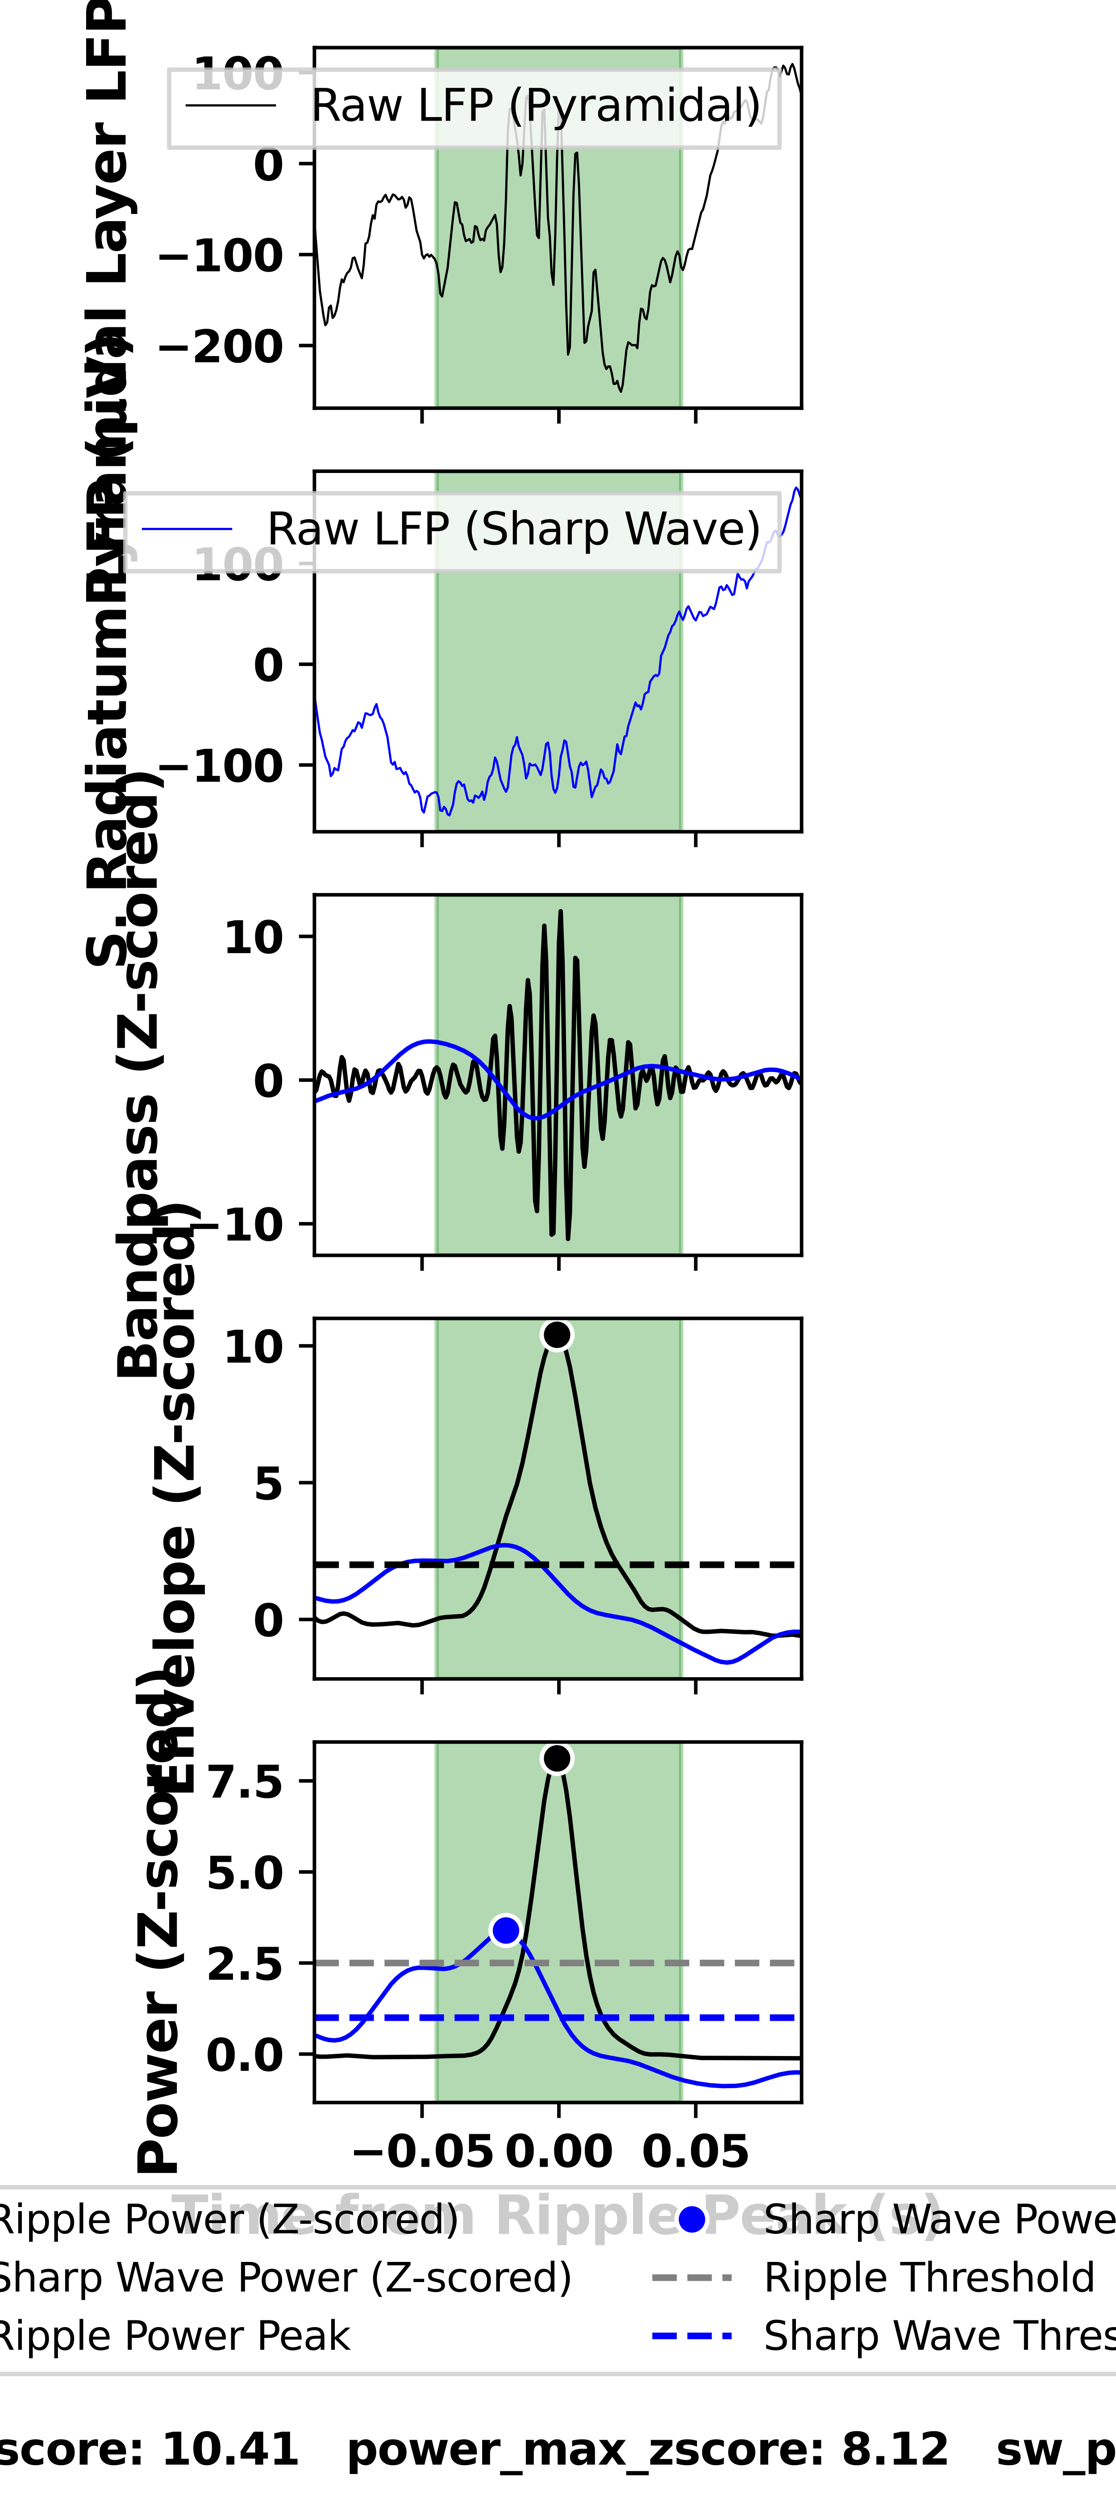 <?xml version="1.0" encoding="utf-8" standalone="no"?>
<!DOCTYPE svg PUBLIC "-//W3C//DTD SVG 1.1//EN"
  "http://www.w3.org/Graphics/SVG/1.1/DTD/svg11.dtd">
<svg xmlns:xlink="http://www.w3.org/1999/xlink" width="253.228pt" height="566.929pt" viewBox="0 0 253.228 566.929" xmlns="http://www.w3.org/2000/svg" version="1.1">
 <defs>
  <style type="text/css">*{stroke-linejoin: round; stroke-linecap: butt}</style>
 </defs>
 <g id="figure_1">
  <g id="patch_1">
   <path d="M 0 566.929 
L 253.228 566.929 
L 253.228 0 
L 0 0 
z
" style="fill: #ffffff"/>
  </g>
  <g id="axes_1">
   <g id="patch_2">
    <path d="M 71.344 92.559 
L 181.884 92.559 
L 181.884 10.8 
L 71.344 10.8 
z
" style="fill: #ffffff"/>
   </g>
   <g id="patch_3">
    <path d="M 99.083 92.559 
L 154.56 92.559 
L 154.56 10.8 
L 99.083 10.8 
z
" clip-path="url(#p624249cf7d)" style="fill: #008000; opacity: 0.3; stroke: #008000; stroke-linejoin: miter"/>
   </g>
   <g id="matplotlib.axis_1">
    <g id="xtick_1">
     <g id="line2d_1">
      <defs>
       <path id="mbec1fc499f" d="M 0 0 
L 0 3.5 
" style="stroke: #000000; stroke-width: 0.8"/>
      </defs>
      <g>
       <use xlink:href="#mbec1fc499f" x="95.771" y="92.559" style="stroke: #000000; stroke-width: 0.8"/>
      </g>
     </g>
    </g>
    <g id="xtick_2">
     <g id="line2d_2">
      <g>
       <use xlink:href="#mbec1fc499f" x="126.821" y="92.559" style="stroke: #000000; stroke-width: 0.8"/>
      </g>
     </g>
    </g>
    <g id="xtick_3">
     <g id="line2d_3">
      <g>
       <use xlink:href="#mbec1fc499f" x="157.872" y="92.559" style="stroke: #000000; stroke-width: 0.8"/>
      </g>
     </g>
    </g>
   </g>
   <g id="matplotlib.axis_2">
    <g id="ytick_1">
     <g id="line2d_4">
      <defs>
       <path id="mc3ca317907" d="M 0 0 
L -3.5 0 
" style="stroke: #000000; stroke-width: 0.8"/>
      </defs>
      <g>
       <use xlink:href="#mc3ca317907" x="71.344" y="78.358" style="stroke: #000000; stroke-width: 0.8"/>
      </g>
     </g>
     <g id="text_1">
      <!-- −200 -->
      <g transform="translate(35.091 82.157) scale(0.1 -0.1)">
       <defs>
        <path id="DejaVuSans-Bold-2212" d="M 678 2375 
L 4684 2375 
L 4684 1638 
L 678 1638 
L 678 2375 
z
" transform="scale(0.016)"/>
        <path id="DejaVuSans-Bold-32" d="M 1844 884 
L 3897 884 
L 3897 0 
L 506 0 
L 506 884 
L 2209 2388 
Q 2438 2594 2547 2791 
Q 2656 2988 2656 3200 
Q 2656 3528 2436 3728 
Q 2216 3928 1850 3928 
Q 1569 3928 1234 3808 
Q 900 3688 519 3450 
L 519 4475 
Q 925 4609 1322 4679 
Q 1719 4750 2100 4750 
Q 2938 4750 3402 4381 
Q 3866 4013 3866 3353 
Q 3866 2972 3669 2642 
Q 3472 2313 2841 1759 
L 1844 884 
z
" transform="scale(0.016)"/>
        <path id="DejaVuSans-Bold-30" d="M 2944 2338 
Q 2944 3213 2780 3570 
Q 2616 3928 2228 3928 
Q 1841 3928 1675 3570 
Q 1509 3213 1509 2338 
Q 1509 1453 1675 1090 
Q 1841 728 2228 728 
Q 2613 728 2778 1090 
Q 2944 1453 2944 2338 
z
M 4147 2328 
Q 4147 1169 3647 539 
Q 3147 -91 2228 -91 
Q 1306 -91 806 539 
Q 306 1169 306 2328 
Q 306 3491 806 4120 
Q 1306 4750 2228 4750 
Q 3147 4750 3647 4120 
Q 4147 3491 4147 2328 
z
" transform="scale(0.016)"/>
       </defs>
       <use xlink:href="#DejaVuSans-Bold-2212"/>
       <use xlink:href="#DejaVuSans-Bold-32" transform="translate(83.789 0)"/>
       <use xlink:href="#DejaVuSans-Bold-30" transform="translate(153.369 0)"/>
       <use xlink:href="#DejaVuSans-Bold-30" transform="translate(222.949 0)"/>
      </g>
     </g>
    </g>
    <g id="ytick_2">
     <g id="line2d_5">
      <g>
       <use xlink:href="#mc3ca317907" x="71.344" y="57.728" style="stroke: #000000; stroke-width: 0.8"/>
      </g>
     </g>
     <g id="text_2">
      <!-- −100 -->
      <g transform="translate(35.091 61.527) scale(0.1 -0.1)">
       <defs>
        <path id="DejaVuSans-Bold-31" d="M 750 831 
L 1813 831 
L 1813 3847 
L 722 3622 
L 722 4441 
L 1806 4666 
L 2950 4666 
L 2950 831 
L 4013 831 
L 4013 0 
L 750 0 
L 750 831 
z
" transform="scale(0.016)"/>
       </defs>
       <use xlink:href="#DejaVuSans-Bold-2212"/>
       <use xlink:href="#DejaVuSans-Bold-31" transform="translate(83.789 0)"/>
       <use xlink:href="#DejaVuSans-Bold-30" transform="translate(153.369 0)"/>
       <use xlink:href="#DejaVuSans-Bold-30" transform="translate(222.949 0)"/>
      </g>
     </g>
    </g>
    <g id="ytick_3">
     <g id="line2d_6">
      <g>
       <use xlink:href="#mc3ca317907" x="71.344" y="37.098" style="stroke: #000000; stroke-width: 0.8"/>
      </g>
     </g>
     <g id="text_3">
      <!-- 0 -->
      <g transform="translate(57.386 40.897) scale(0.1 -0.1)">
       <use xlink:href="#DejaVuSans-Bold-30"/>
      </g>
     </g>
    </g>
    <g id="ytick_4">
     <g id="line2d_7">
      <g>
       <use xlink:href="#mc3ca317907" x="71.344" y="16.468" style="stroke: #000000; stroke-width: 0.8"/>
      </g>
     </g>
     <g id="text_4">
      <!-- 100 -->
      <g transform="translate(43.471 20.267) scale(0.1 -0.1)">
       <use xlink:href="#DejaVuSans-Bold-31"/>
       <use xlink:href="#DejaVuSans-Bold-30" transform="translate(69.58 0)"/>
       <use xlink:href="#DejaVuSans-Bold-30" transform="translate(139.16 0)"/>
      </g>
     </g>
    </g>
    <g id="text_5">
     <!-- Pyramidal Layer LFP (μV) -->
     <g transform="translate(28.502 137.571) rotate(-90) scale(0.12 -0.12)">
      <defs>
       <path id="DejaVuSans-Bold-50" d="M 588 4666 
L 2584 4666 
Q 3475 4666 3951 4270 
Q 4428 3875 4428 3144 
Q 4428 2409 3951 2014 
Q 3475 1619 2584 1619 
L 1791 1619 
L 1791 0 
L 588 0 
L 588 4666 
z
M 1791 3794 
L 1791 2491 
L 2456 2491 
Q 2806 2491 2997 2661 
Q 3188 2831 3188 3144 
Q 3188 3456 2997 3625 
Q 2806 3794 2456 3794 
L 1791 3794 
z
" transform="scale(0.016)"/>
       <path id="DejaVuSans-Bold-79" d="M 78 3500 
L 1197 3500 
L 2138 1125 
L 2938 3500 
L 4056 3500 
L 2584 -331 
Q 2363 -916 2067 -1148 
Q 1772 -1381 1288 -1381 
L 641 -1381 
L 641 -647 
L 991 -647 
Q 1275 -647 1404 -556 
Q 1534 -466 1606 -231 
L 1638 -134 
L 78 3500 
z
" transform="scale(0.016)"/>
       <path id="DejaVuSans-Bold-72" d="M 3138 2547 
Q 2991 2616 2845 2648 
Q 2700 2681 2553 2681 
Q 2122 2681 1889 2404 
Q 1656 2128 1656 1613 
L 1656 0 
L 538 0 
L 538 3500 
L 1656 3500 
L 1656 2925 
Q 1872 3269 2151 3426 
Q 2431 3584 2822 3584 
Q 2878 3584 2943 3579 
Q 3009 3575 3134 3559 
L 3138 2547 
z
" transform="scale(0.016)"/>
       <path id="DejaVuSans-Bold-61" d="M 2106 1575 
Q 1756 1575 1579 1456 
Q 1403 1338 1403 1106 
Q 1403 894 1545 773 
Q 1688 653 1941 653 
Q 2256 653 2472 879 
Q 2688 1106 2688 1447 
L 2688 1575 
L 2106 1575 
z
M 3816 1997 
L 3816 0 
L 2688 0 
L 2688 519 
Q 2463 200 2181 54 
Q 1900 -91 1497 -91 
Q 953 -91 614 226 
Q 275 544 275 1050 
Q 275 1666 698 1953 
Q 1122 2241 2028 2241 
L 2688 2241 
L 2688 2328 
Q 2688 2594 2478 2717 
Q 2269 2841 1825 2841 
Q 1466 2841 1156 2769 
Q 847 2697 581 2553 
L 581 3406 
Q 941 3494 1303 3539 
Q 1666 3584 2028 3584 
Q 2975 3584 3395 3211 
Q 3816 2838 3816 1997 
z
" transform="scale(0.016)"/>
       <path id="DejaVuSans-Bold-6d" d="M 3781 2919 
Q 3994 3244 4286 3414 
Q 4578 3584 4928 3584 
Q 5531 3584 5847 3212 
Q 6163 2841 6163 2131 
L 6163 0 
L 5038 0 
L 5038 1825 
Q 5041 1866 5042 1909 
Q 5044 1953 5044 2034 
Q 5044 2406 4934 2573 
Q 4825 2741 4581 2741 
Q 4263 2741 4089 2478 
Q 3916 2216 3909 1719 
L 3909 0 
L 2784 0 
L 2784 1825 
Q 2784 2406 2684 2573 
Q 2584 2741 2328 2741 
Q 2006 2741 1831 2477 
Q 1656 2213 1656 1722 
L 1656 0 
L 531 0 
L 531 3500 
L 1656 3500 
L 1656 2988 
Q 1863 3284 2130 3434 
Q 2397 3584 2719 3584 
Q 3081 3584 3359 3409 
Q 3638 3234 3781 2919 
z
" transform="scale(0.016)"/>
       <path id="DejaVuSans-Bold-69" d="M 538 3500 
L 1656 3500 
L 1656 0 
L 538 0 
L 538 3500 
z
M 538 4863 
L 1656 4863 
L 1656 3950 
L 538 3950 
L 538 4863 
z
" transform="scale(0.016)"/>
       <path id="DejaVuSans-Bold-64" d="M 2919 2988 
L 2919 4863 
L 4044 4863 
L 4044 0 
L 2919 0 
L 2919 506 
Q 2688 197 2409 53 
Q 2131 -91 1766 -91 
Q 1119 -91 703 423 
Q 288 938 288 1747 
Q 288 2556 703 3070 
Q 1119 3584 1766 3584 
Q 2128 3584 2408 3439 
Q 2688 3294 2919 2988 
z
M 2181 722 
Q 2541 722 2730 984 
Q 2919 1247 2919 1747 
Q 2919 2247 2730 2509 
Q 2541 2772 2181 2772 
Q 1825 2772 1636 2509 
Q 1447 2247 1447 1747 
Q 1447 1247 1636 984 
Q 1825 722 2181 722 
z
" transform="scale(0.016)"/>
       <path id="DejaVuSans-Bold-6c" d="M 538 4863 
L 1656 4863 
L 1656 0 
L 538 0 
L 538 4863 
z
" transform="scale(0.016)"/>
       <path id="DejaVuSans-Bold-20" transform="scale(0.016)"/>
       <path id="DejaVuSans-Bold-4c" d="M 588 4666 
L 1791 4666 
L 1791 909 
L 3903 909 
L 3903 0 
L 588 0 
L 588 4666 
z
" transform="scale(0.016)"/>
       <path id="DejaVuSans-Bold-65" d="M 4031 1759 
L 4031 1441 
L 1416 1441 
Q 1456 1047 1700 850 
Q 1944 653 2381 653 
Q 2734 653 3104 758 
Q 3475 863 3866 1075 
L 3866 213 
Q 3469 63 3072 -14 
Q 2675 -91 2278 -91 
Q 1328 -91 801 392 
Q 275 875 275 1747 
Q 275 2603 792 3093 
Q 1309 3584 2216 3584 
Q 3041 3584 3536 3087 
Q 4031 2591 4031 1759 
z
M 2881 2131 
Q 2881 2450 2695 2645 
Q 2509 2841 2209 2841 
Q 1884 2841 1681 2658 
Q 1478 2475 1428 2131 
L 2881 2131 
z
" transform="scale(0.016)"/>
       <path id="DejaVuSans-Bold-46" d="M 588 4666 
L 3834 4666 
L 3834 3756 
L 1791 3756 
L 1791 2888 
L 3713 2888 
L 3713 1978 
L 1791 1978 
L 1791 0 
L 588 0 
L 588 4666 
z
" transform="scale(0.016)"/>
       <path id="DejaVuSans-Bold-28" d="M 2413 -844 
L 1484 -844 
Q 1006 -72 778 623 
Q 550 1319 550 2003 
Q 550 2688 779 3389 
Q 1009 4091 1484 4856 
L 2413 4856 
Q 2013 4116 1813 3408 
Q 1613 2700 1613 2009 
Q 1613 1319 1811 609 
Q 2009 -100 2413 -844 
z
" transform="scale(0.016)"/>
       <path id="DejaVuSans-Bold-3bc" d="M 544 -1338 
L 544 3500 
L 1672 3500 
L 1672 1466 
Q 1672 1103 1828 926 
Q 1984 750 2303 750 
Q 2625 750 2781 926 
Q 2938 1103 2938 1466 
L 2938 3500 
L 4063 3500 
L 4063 1159 
Q 4063 938 4114 850 
Q 4166 763 4288 763 
Q 4344 763 4395 778 
Q 4447 794 4506 831 
L 4506 50 
Q 4341 -22 4195 -56 
Q 4050 -91 3909 -91 
Q 3631 -91 3454 26 
Q 3278 144 3169 403 
Q 3022 156 2811 32 
Q 2600 -91 2322 -91 
Q 2091 -91 1928 -17 
Q 1766 56 1672 206 
L 1672 -1338 
L 544 -1338 
z
" transform="scale(0.016)"/>
       <path id="DejaVuSans-Bold-56" d="M 31 4666 
L 1241 4666 
L 2478 1222 
L 3713 4666 
L 4922 4666 
L 3194 0 
L 1759 0 
L 31 4666 
z
" transform="scale(0.016)"/>
       <path id="DejaVuSans-Bold-29" d="M 513 -844 
Q 913 -100 1113 609 
Q 1313 1319 1313 2009 
Q 1313 2700 1113 3408 
Q 913 4116 513 4856 
L 1441 4856 
Q 1916 4091 2145 3389 
Q 2375 2688 2375 2003 
Q 2375 1319 2147 623 
Q 1919 -72 1441 -844 
L 513 -844 
z
" transform="scale(0.016)"/>
      </defs>
      <use xlink:href="#DejaVuSans-Bold-50"/>
      <use xlink:href="#DejaVuSans-Bold-79" transform="translate(75.166 0)"/>
      <use xlink:href="#DejaVuSans-Bold-72" transform="translate(140.352 0)"/>
      <use xlink:href="#DejaVuSans-Bold-61" transform="translate(189.668 0)"/>
      <use xlink:href="#DejaVuSans-Bold-6d" transform="translate(257.148 0)"/>
      <use xlink:href="#DejaVuSans-Bold-69" transform="translate(361.348 0)"/>
      <use xlink:href="#DejaVuSans-Bold-64" transform="translate(395.625 0)"/>
      <use xlink:href="#DejaVuSans-Bold-61" transform="translate(467.207 0)"/>
      <use xlink:href="#DejaVuSans-Bold-6c" transform="translate(534.688 0)"/>
      <use xlink:href="#DejaVuSans-Bold-20" transform="translate(568.965 0)"/>
      <use xlink:href="#DejaVuSans-Bold-4c" transform="translate(603.779 0)"/>
      <use xlink:href="#DejaVuSans-Bold-61" transform="translate(667.5 0)"/>
      <use xlink:href="#DejaVuSans-Bold-79" transform="translate(731.855 0)"/>
      <use xlink:href="#DejaVuSans-Bold-65" transform="translate(797.041 0)"/>
      <use xlink:href="#DejaVuSans-Bold-72" transform="translate(864.863 0)"/>
      <use xlink:href="#DejaVuSans-Bold-20" transform="translate(914.18 0)"/>
      <use xlink:href="#DejaVuSans-Bold-4c" transform="translate(948.994 0)"/>
      <use xlink:href="#DejaVuSans-Bold-46" transform="translate(1012.715 0)"/>
      <use xlink:href="#DejaVuSans-Bold-50" transform="translate(1081.025 0)"/>
      <use xlink:href="#DejaVuSans-Bold-20" transform="translate(1154.316 0)"/>
      <use xlink:href="#DejaVuSans-Bold-28" transform="translate(1189.131 0)"/>
      <use xlink:href="#DejaVuSans-Bold-3bc" transform="translate(1234.834 0)"/>
      <use xlink:href="#DejaVuSans-Bold-56" transform="translate(1308.418 0)"/>
      <use xlink:href="#DejaVuSans-Bold-29" transform="translate(1385.811 0)"/>
     </g>
    </g>
   </g>
   <g id="line2d_8">
    <path d="M 71.344 50.301 
L 72.586 66.014 
L 73.414 71.678 
L 73.828 73.747 
L 74.242 73.106 
L 74.656 69.739 
L 75.07 69.304 
L 75.484 72.101 
L 75.898 71.562 
L 76.312 70.313 
L 76.726 68.328 
L 77.14 65.303 
L 77.554 63.359 
L 77.968 63.997 
L 78.382 62.747 
L 78.796 61.9 
L 79.21 61.534 
L 79.624 60.664 
L 80.038 58.552 
L 80.452 58.39 
L 81.28 61.04 
L 82.108 63.086 
L 82.522 60.186 
L 82.936 55.22 
L 83.35 55.034 
L 83.764 53.61 
L 84.178 50.71 
L 84.592 48.8 
L 85.006 49.604 
L 85.42 46.393 
L 85.834 45.674 
L 86.248 45.806 
L 86.662 45.598 
L 87.076 44.735 
L 87.49 44.181 
L 87.904 45.178 
L 88.318 45.824 
L 89.146 44.104 
L 89.56 44.293 
L 90.388 45.232 
L 90.802 45.112 
L 91.216 44.654 
L 91.63 45.257 
L 92.044 47.095 
L 92.458 46.475 
L 92.872 44.738 
L 93.286 45.192 
L 93.7 47.28 
L 94.529 52.326 
L 95.357 54.86 
L 95.771 57.77 
L 96.185 58.605 
L 96.599 57.892 
L 97.013 57.665 
L 97.427 58.235 
L 97.841 57.788 
L 98.669 58.768 
L 99.083 59.81 
L 99.497 62.162 
L 99.911 66.621 
L 100.325 67.229 
L 101.567 60.741 
L 102.809 49.168 
L 103.223 45.867 
L 103.637 46.034 
L 104.465 50.529 
L 104.879 50.914 
L 105.293 53.284 
L 105.707 54.678 
L 106.535 54.216 
L 106.949 55.038 
L 107.363 54.82 
L 107.777 51.285 
L 108.191 51.5 
L 108.605 53.298 
L 109.019 54.466 
L 109.433 54.186 
L 109.847 54.555 
L 110.261 52.223 
L 110.675 51.502 
L 111.089 51.02 
L 112.331 48.727 
L 112.745 50.875 
L 113.159 57.885 
L 113.573 61.724 
L 113.987 60.594 
L 114.401 55.267 
L 114.815 44.958 
L 115.229 29.765 
L 115.643 24.694 
L 116.057 24.589 
L 116.471 26.497 
L 117.299 31.733 
L 117.713 35.099 
L 118.127 39.773 
L 118.541 37.17 
L 119.369 22.173 
L 119.783 21.653 
L 120.197 25.068 
L 121.439 46.926 
L 121.853 53.354 
L 122.267 53.991 
L 123.095 25.407 
L 123.509 24.866 
L 124.337 49.275 
L 124.751 53.549 
L 125.165 61.991 
L 125.579 64.595 
L 125.993 53.484 
L 126.407 35.81 
L 126.821 23.801 
L 127.235 24.103 
L 128.063 53.167 
L 128.477 69.385 
L 128.891 80.404 
L 129.305 78.712 
L 130.133 43.995 
L 130.547 34.864 
L 130.961 34.619 
L 131.375 41.913 
L 132.617 77.754 
L 133.031 77.393 
L 133.445 74.074 
L 134.273 70.547 
L 134.687 61.764 
L 135.101 61.184 
L 135.929 70.433 
L 136.757 79.988 
L 137.171 82.603 
L 137.585 83.701 
L 137.999 83.098 
L 138.413 83.096 
L 138.827 84.68 
L 139.241 87.042 
L 139.655 87.042 
L 140.069 86.375 
L 140.483 87.983 
L 140.897 88.842 
L 141.311 87.19 
L 142.139 79.338 
L 142.554 77.634 
L 142.968 77.886 
L 143.382 78.281 
L 144.21 78.248 
L 144.624 78.952 
L 145.038 73.319 
L 145.452 69.999 
L 145.866 70.165 
L 146.28 71.903 
L 146.694 72.4 
L 147.108 70.237 
L 147.522 66.124 
L 147.936 64.679 
L 148.35 64.941 
L 148.764 64.785 
L 150.006 59.219 
L 150.42 58.508 
L 150.834 58.938 
L 151.248 60.24 
L 152.076 64.002 
L 152.49 62.443 
L 153.318 58.047 
L 153.732 57.016 
L 154.146 57.849 
L 154.56 60.598 
L 154.974 61.229 
L 155.388 59.97 
L 155.802 58.037 
L 156.216 56.664 
L 156.63 56.418 
L 157.044 56.468 
L 159.114 48.171 
L 159.528 47.5 
L 160.356 44.407 
L 161.184 39.711 
L 161.598 38.707 
L 162.012 37.366 
L 162.84 34.221 
L 163.668 28.643 
L 164.082 27.612 
L 164.496 28.064 
L 164.91 26.148 
L 165.324 26.407 
L 165.738 26.929 
L 166.152 26.605 
L 166.566 25.487 
L 166.98 25.152 
L 167.394 25.017 
L 167.808 24.683 
L 168.222 24.127 
L 169.05 22.742 
L 169.464 22.977 
L 170.292 26.63 
L 170.706 26.983 
L 171.12 26.764 
L 171.534 27.074 
L 171.948 27.141 
L 172.776 28.051 
L 173.19 26.352 
L 174.018 20.746 
L 174.432 20.445 
L 174.846 17.674 
L 175.26 15.998 
L 175.674 15.295 
L 176.088 15.272 
L 176.502 15.81 
L 176.916 17.318 
L 177.744 14.885 
L 178.158 15.456 
L 178.572 16.787 
L 178.986 16.884 
L 179.4 15.241 
L 179.814 14.516 
L 180.228 15.515 
L 181.056 18.97 
L 181.47 20.057 
L 181.884 21.683 
L 181.884 21.683 
" clip-path="url(#p624249cf7d)" style="fill: none; stroke: #000000; stroke-width: 0.5; stroke-linecap: square"/>
   </g>
   <g id="patch_4">
    <path d="M 71.344 92.559 
L 71.344 10.8 
" style="fill: none; stroke: #000000; stroke-width: 0.8; stroke-linejoin: miter; stroke-linecap: square"/>
   </g>
   <g id="patch_5">
    <path d="M 181.884 92.559 
L 181.884 10.8 
" style="fill: none; stroke: #000000; stroke-width: 0.8; stroke-linejoin: miter; stroke-linecap: square"/>
   </g>
   <g id="patch_6">
    <path d="M 71.344 92.559 
L 181.884 92.559 
" style="fill: none; stroke: #000000; stroke-width: 0.8; stroke-linejoin: miter; stroke-linecap: square"/>
   </g>
   <g id="patch_7">
    <path d="M 71.344 10.8 
L 181.884 10.8 
" style="fill: none; stroke: #000000; stroke-width: 0.8; stroke-linejoin: miter; stroke-linecap: square"/>
   </g>
   <g id="legend_1">
    <g id="patch_8">
     <path d="M 38.381 33.478 
L 176.884 33.478 
L 176.884 15.8 
L 38.381 15.8 
z
" style="fill: #ffffff; opacity: 0.8; stroke: #cccccc; stroke-linejoin: miter"/>
    </g>
    <g id="line2d_9">
     <path d="M 42.381 23.898 
L 52.381 23.898 
L 62.381 23.898 
" style="fill: none; stroke: #000000; stroke-width: 0.5; stroke-linecap: square"/>
    </g>
    <g id="text_6">
     <!-- Raw LFP (Pyramidal) -->
     <g transform="translate(70.381 27.398) scale(0.1 -0.1)">
      <defs>
       <path id="DejaVuSans-52" d="M 2841 2188 
Q 3044 2119 3236 1894 
Q 3428 1669 3622 1275 
L 4263 0 
L 3584 0 
L 2988 1197 
Q 2756 1666 2539 1819 
Q 2322 1972 1947 1972 
L 1259 1972 
L 1259 0 
L 628 0 
L 628 4666 
L 2053 4666 
Q 2853 4666 3247 4331 
Q 3641 3997 3641 3322 
Q 3641 2881 3436 2590 
Q 3231 2300 2841 2188 
z
M 1259 4147 
L 1259 2491 
L 2053 2491 
Q 2509 2491 2742 2702 
Q 2975 2913 2975 3322 
Q 2975 3731 2742 3939 
Q 2509 4147 2053 4147 
L 1259 4147 
z
" transform="scale(0.016)"/>
       <path id="DejaVuSans-61" d="M 2194 1759 
Q 1497 1759 1228 1600 
Q 959 1441 959 1056 
Q 959 750 1161 570 
Q 1363 391 1709 391 
Q 2188 391 2477 730 
Q 2766 1069 2766 1631 
L 2766 1759 
L 2194 1759 
z
M 3341 1997 
L 3341 0 
L 2766 0 
L 2766 531 
Q 2569 213 2275 61 
Q 1981 -91 1556 -91 
Q 1019 -91 701 211 
Q 384 513 384 1019 
Q 384 1609 779 1909 
Q 1175 2209 1959 2209 
L 2766 2209 
L 2766 2266 
Q 2766 2663 2505 2880 
Q 2244 3097 1772 3097 
Q 1472 3097 1187 3025 
Q 903 2953 641 2809 
L 641 3341 
Q 956 3463 1253 3523 
Q 1550 3584 1831 3584 
Q 2591 3584 2966 3190 
Q 3341 2797 3341 1997 
z
" transform="scale(0.016)"/>
       <path id="DejaVuSans-77" d="M 269 3500 
L 844 3500 
L 1563 769 
L 2278 3500 
L 2956 3500 
L 3675 769 
L 4391 3500 
L 4966 3500 
L 4050 0 
L 3372 0 
L 2619 2869 
L 1863 0 
L 1184 0 
L 269 3500 
z
" transform="scale(0.016)"/>
       <path id="DejaVuSans-20" transform="scale(0.016)"/>
       <path id="DejaVuSans-4c" d="M 628 4666 
L 1259 4666 
L 1259 531 
L 3531 531 
L 3531 0 
L 628 0 
L 628 4666 
z
" transform="scale(0.016)"/>
       <path id="DejaVuSans-46" d="M 628 4666 
L 3309 4666 
L 3309 4134 
L 1259 4134 
L 1259 2759 
L 3109 2759 
L 3109 2228 
L 1259 2228 
L 1259 0 
L 628 0 
L 628 4666 
z
" transform="scale(0.016)"/>
       <path id="DejaVuSans-50" d="M 1259 4147 
L 1259 2394 
L 2053 2394 
Q 2494 2394 2734 2622 
Q 2975 2850 2975 3272 
Q 2975 3691 2734 3919 
Q 2494 4147 2053 4147 
L 1259 4147 
z
M 628 4666 
L 2053 4666 
Q 2838 4666 3239 4311 
Q 3641 3956 3641 3272 
Q 3641 2581 3239 2228 
Q 2838 1875 2053 1875 
L 1259 1875 
L 1259 0 
L 628 0 
L 628 4666 
z
" transform="scale(0.016)"/>
       <path id="DejaVuSans-28" d="M 1984 4856 
Q 1566 4138 1362 3434 
Q 1159 2731 1159 2009 
Q 1159 1288 1364 580 
Q 1569 -128 1984 -844 
L 1484 -844 
Q 1016 -109 783 600 
Q 550 1309 550 2009 
Q 550 2706 781 3412 
Q 1013 4119 1484 4856 
L 1984 4856 
z
" transform="scale(0.016)"/>
       <path id="DejaVuSans-79" d="M 2059 -325 
Q 1816 -950 1584 -1140 
Q 1353 -1331 966 -1331 
L 506 -1331 
L 506 -850 
L 844 -850 
Q 1081 -850 1212 -737 
Q 1344 -625 1503 -206 
L 1606 56 
L 191 3500 
L 800 3500 
L 1894 763 
L 2988 3500 
L 3597 3500 
L 2059 -325 
z
" transform="scale(0.016)"/>
       <path id="DejaVuSans-72" d="M 2631 2963 
Q 2534 3019 2420 3045 
Q 2306 3072 2169 3072 
Q 1681 3072 1420 2755 
Q 1159 2438 1159 1844 
L 1159 0 
L 581 0 
L 581 3500 
L 1159 3500 
L 1159 2956 
Q 1341 3275 1631 3429 
Q 1922 3584 2338 3584 
Q 2397 3584 2469 3576 
Q 2541 3569 2628 3553 
L 2631 2963 
z
" transform="scale(0.016)"/>
       <path id="DejaVuSans-6d" d="M 3328 2828 
Q 3544 3216 3844 3400 
Q 4144 3584 4550 3584 
Q 5097 3584 5394 3201 
Q 5691 2819 5691 2113 
L 5691 0 
L 5113 0 
L 5113 2094 
Q 5113 2597 4934 2840 
Q 4756 3084 4391 3084 
Q 3944 3084 3684 2787 
Q 3425 2491 3425 1978 
L 3425 0 
L 2847 0 
L 2847 2094 
Q 2847 2600 2669 2842 
Q 2491 3084 2119 3084 
Q 1678 3084 1418 2786 
Q 1159 2488 1159 1978 
L 1159 0 
L 581 0 
L 581 3500 
L 1159 3500 
L 1159 2956 
Q 1356 3278 1631 3431 
Q 1906 3584 2284 3584 
Q 2666 3584 2933 3390 
Q 3200 3197 3328 2828 
z
" transform="scale(0.016)"/>
       <path id="DejaVuSans-69" d="M 603 3500 
L 1178 3500 
L 1178 0 
L 603 0 
L 603 3500 
z
M 603 4863 
L 1178 4863 
L 1178 4134 
L 603 4134 
L 603 4863 
z
" transform="scale(0.016)"/>
       <path id="DejaVuSans-64" d="M 2906 2969 
L 2906 4863 
L 3481 4863 
L 3481 0 
L 2906 0 
L 2906 525 
Q 2725 213 2448 61 
Q 2172 -91 1784 -91 
Q 1150 -91 751 415 
Q 353 922 353 1747 
Q 353 2572 751 3078 
Q 1150 3584 1784 3584 
Q 2172 3584 2448 3432 
Q 2725 3281 2906 2969 
z
M 947 1747 
Q 947 1113 1208 752 
Q 1469 391 1925 391 
Q 2381 391 2643 752 
Q 2906 1113 2906 1747 
Q 2906 2381 2643 2742 
Q 2381 3103 1925 3103 
Q 1469 3103 1208 2742 
Q 947 2381 947 1747 
z
" transform="scale(0.016)"/>
       <path id="DejaVuSans-6c" d="M 603 4863 
L 1178 4863 
L 1178 0 
L 603 0 
L 603 4863 
z
" transform="scale(0.016)"/>
       <path id="DejaVuSans-29" d="M 513 4856 
L 1013 4856 
Q 1481 4119 1714 3412 
Q 1947 2706 1947 2009 
Q 1947 1309 1714 600 
Q 1481 -109 1013 -844 
L 513 -844 
Q 928 -128 1133 580 
Q 1338 1288 1338 2009 
Q 1338 2731 1133 3434 
Q 928 4138 513 4856 
z
" transform="scale(0.016)"/>
      </defs>
      <use xlink:href="#DejaVuSans-52"/>
      <use xlink:href="#DejaVuSans-61" transform="translate(67.232 0)"/>
      <use xlink:href="#DejaVuSans-77" transform="translate(128.512 0)"/>
      <use xlink:href="#DejaVuSans-20" transform="translate(210.299 0)"/>
      <use xlink:href="#DejaVuSans-4c" transform="translate(242.086 0)"/>
      <use xlink:href="#DejaVuSans-46" transform="translate(297.799 0)"/>
      <use xlink:href="#DejaVuSans-50" transform="translate(355.318 0)"/>
      <use xlink:href="#DejaVuSans-20" transform="translate(415.621 0)"/>
      <use xlink:href="#DejaVuSans-28" transform="translate(447.408 0)"/>
      <use xlink:href="#DejaVuSans-50" transform="translate(486.422 0)"/>
      <use xlink:href="#DejaVuSans-79" transform="translate(546.725 0)"/>
      <use xlink:href="#DejaVuSans-72" transform="translate(605.904 0)"/>
      <use xlink:href="#DejaVuSans-61" transform="translate(647.018 0)"/>
      <use xlink:href="#DejaVuSans-6d" transform="translate(708.297 0)"/>
      <use xlink:href="#DejaVuSans-69" transform="translate(805.709 0)"/>
      <use xlink:href="#DejaVuSans-64" transform="translate(833.492 0)"/>
      <use xlink:href="#DejaVuSans-61" transform="translate(896.969 0)"/>
      <use xlink:href="#DejaVuSans-6c" transform="translate(958.248 0)"/>
      <use xlink:href="#DejaVuSans-29" transform="translate(986.031 0)"/>
     </g>
    </g>
   </g>
  </g>
  <g id="axes_2">
   <g id="patch_9">
    <path d="M 71.344 188.617 
L 181.884 188.617 
L 181.884 106.859 
L 71.344 106.859 
z
" style="fill: #ffffff"/>
   </g>
   <g id="patch_10">
    <path d="M 99.083 188.617 
L 154.56 188.617 
L 154.56 106.859 
L 99.083 106.859 
z
" clip-path="url(#pe05f1532f2)" style="fill: #008000; opacity: 0.3; stroke: #008000; stroke-linejoin: miter"/>
   </g>
   <g id="matplotlib.axis_3">
    <g id="xtick_4">
     <g id="line2d_10">
      <g>
       <use xlink:href="#mbec1fc499f" x="95.771" y="188.617" style="stroke: #000000; stroke-width: 0.8"/>
      </g>
     </g>
    </g>
    <g id="xtick_5">
     <g id="line2d_11">
      <g>
       <use xlink:href="#mbec1fc499f" x="126.821" y="188.617" style="stroke: #000000; stroke-width: 0.8"/>
      </g>
     </g>
    </g>
    <g id="xtick_6">
     <g id="line2d_12">
      <g>
       <use xlink:href="#mbec1fc499f" x="157.872" y="188.617" style="stroke: #000000; stroke-width: 0.8"/>
      </g>
     </g>
    </g>
   </g>
   <g id="matplotlib.axis_4">
    <g id="ytick_5">
     <g id="line2d_13">
      <g>
       <use xlink:href="#mc3ca317907" x="71.344" y="173.479" style="stroke: #000000; stroke-width: 0.8"/>
      </g>
     </g>
     <g id="text_7">
      <!-- −100 -->
      <g transform="translate(35.091 177.278) scale(0.1 -0.1)">
       <use xlink:href="#DejaVuSans-Bold-2212"/>
       <use xlink:href="#DejaVuSans-Bold-31" transform="translate(83.789 0)"/>
       <use xlink:href="#DejaVuSans-Bold-30" transform="translate(153.369 0)"/>
       <use xlink:href="#DejaVuSans-Bold-30" transform="translate(222.949 0)"/>
      </g>
     </g>
    </g>
    <g id="ytick_6">
     <g id="line2d_14">
      <g>
       <use xlink:href="#mc3ca317907" x="71.344" y="150.634" style="stroke: #000000; stroke-width: 0.8"/>
      </g>
     </g>
     <g id="text_8">
      <!-- 0 -->
      <g transform="translate(57.386 154.434) scale(0.1 -0.1)">
       <use xlink:href="#DejaVuSans-Bold-30"/>
      </g>
     </g>
    </g>
    <g id="ytick_7">
     <g id="line2d_15">
      <g>
       <use xlink:href="#mc3ca317907" x="71.344" y="127.79" style="stroke: #000000; stroke-width: 0.8"/>
      </g>
     </g>
     <g id="text_9">
      <!-- 100 -->
      <g transform="translate(43.471 131.589) scale(0.1 -0.1)">
       <use xlink:href="#DejaVuSans-Bold-31"/>
       <use xlink:href="#DejaVuSans-Bold-30" transform="translate(69.58 0)"/>
       <use xlink:href="#DejaVuSans-Bold-30" transform="translate(139.16 0)"/>
      </g>
     </g>
    </g>
    <g id="text_10">
     <!-- S. Radiatum LFP (μV) -->
     <g transform="translate(28.582 219.927) rotate(-90) scale(0.12 -0.12)">
      <defs>
       <path id="DejaVuSans-Bold-53" d="M 3834 4519 
L 3834 3531 
Q 3450 3703 3084 3790 
Q 2719 3878 2394 3878 
Q 1963 3878 1756 3759 
Q 1550 3641 1550 3391 
Q 1550 3203 1689 3098 
Q 1828 2994 2194 2919 
L 2706 2816 
Q 3484 2659 3812 2340 
Q 4141 2022 4141 1434 
Q 4141 663 3683 286 
Q 3225 -91 2284 -91 
Q 1841 -91 1394 -6 
Q 947 78 500 244 
L 500 1259 
Q 947 1022 1364 901 
Q 1781 781 2169 781 
Q 2563 781 2772 912 
Q 2981 1044 2981 1288 
Q 2981 1506 2839 1625 
Q 2697 1744 2272 1838 
L 1806 1941 
Q 1106 2091 782 2419 
Q 459 2747 459 3303 
Q 459 4000 909 4375 
Q 1359 4750 2203 4750 
Q 2588 4750 2994 4692 
Q 3400 4634 3834 4519 
z
" transform="scale(0.016)"/>
       <path id="DejaVuSans-Bold-2e" d="M 653 1209 
L 1778 1209 
L 1778 0 
L 653 0 
L 653 1209 
z
" transform="scale(0.016)"/>
       <path id="DejaVuSans-Bold-52" d="M 2297 2597 
Q 2675 2597 2839 2737 
Q 3003 2878 3003 3200 
Q 3003 3519 2839 3656 
Q 2675 3794 2297 3794 
L 1791 3794 
L 1791 2597 
L 2297 2597 
z
M 1791 1766 
L 1791 0 
L 588 0 
L 588 4666 
L 2425 4666 
Q 3347 4666 3776 4356 
Q 4206 4047 4206 3378 
Q 4206 2916 3982 2619 
Q 3759 2322 3309 2181 
Q 3556 2125 3751 1926 
Q 3947 1728 4147 1325 
L 4800 0 
L 3519 0 
L 2950 1159 
Q 2778 1509 2601 1637 
Q 2425 1766 2131 1766 
L 1791 1766 
z
" transform="scale(0.016)"/>
       <path id="DejaVuSans-Bold-74" d="M 1759 4494 
L 1759 3500 
L 2913 3500 
L 2913 2700 
L 1759 2700 
L 1759 1216 
Q 1759 972 1856 886 
Q 1953 800 2241 800 
L 2816 800 
L 2816 0 
L 1856 0 
Q 1194 0 917 276 
Q 641 553 641 1216 
L 641 2700 
L 84 2700 
L 84 3500 
L 641 3500 
L 641 4494 
L 1759 4494 
z
" transform="scale(0.016)"/>
       <path id="DejaVuSans-Bold-75" d="M 500 1363 
L 500 3500 
L 1625 3500 
L 1625 3150 
Q 1625 2866 1622 2436 
Q 1619 2006 1619 1863 
Q 1619 1441 1641 1255 
Q 1663 1069 1716 984 
Q 1784 875 1895 815 
Q 2006 756 2150 756 
Q 2500 756 2700 1025 
Q 2900 1294 2900 1772 
L 2900 3500 
L 4019 3500 
L 4019 0 
L 2900 0 
L 2900 506 
Q 2647 200 2364 54 
Q 2081 -91 1741 -91 
Q 1134 -91 817 281 
Q 500 653 500 1363 
z
" transform="scale(0.016)"/>
      </defs>
      <use xlink:href="#DejaVuSans-Bold-53"/>
      <use xlink:href="#DejaVuSans-Bold-2e" transform="translate(72.021 0)"/>
      <use xlink:href="#DejaVuSans-Bold-20" transform="translate(110.01 0)"/>
      <use xlink:href="#DejaVuSans-Bold-52" transform="translate(144.824 0)"/>
      <use xlink:href="#DejaVuSans-Bold-61" transform="translate(221.826 0)"/>
      <use xlink:href="#DejaVuSans-Bold-64" transform="translate(289.307 0)"/>
      <use xlink:href="#DejaVuSans-Bold-69" transform="translate(360.889 0)"/>
      <use xlink:href="#DejaVuSans-Bold-61" transform="translate(395.166 0)"/>
      <use xlink:href="#DejaVuSans-Bold-74" transform="translate(462.646 0)"/>
      <use xlink:href="#DejaVuSans-Bold-75" transform="translate(510.449 0)"/>
      <use xlink:href="#DejaVuSans-Bold-6d" transform="translate(581.641 0)"/>
      <use xlink:href="#DejaVuSans-Bold-20" transform="translate(685.84 0)"/>
      <use xlink:href="#DejaVuSans-Bold-4c" transform="translate(720.654 0)"/>
      <use xlink:href="#DejaVuSans-Bold-46" transform="translate(784.375 0)"/>
      <use xlink:href="#DejaVuSans-Bold-50" transform="translate(852.686 0)"/>
      <use xlink:href="#DejaVuSans-Bold-20" transform="translate(925.977 0)"/>
      <use xlink:href="#DejaVuSans-Bold-28" transform="translate(960.791 0)"/>
      <use xlink:href="#DejaVuSans-Bold-3bc" transform="translate(1006.494 0)"/>
      <use xlink:href="#DejaVuSans-Bold-56" transform="translate(1080.078 0)"/>
      <use xlink:href="#DejaVuSans-Bold-29" transform="translate(1157.471 0)"/>
     </g>
    </g>
   </g>
   <g id="line2d_16">
    <path d="M 71.344 157.528 
L 72.172 163.5 
L 72.586 166.21 
L 73 167.684 
L 73.828 171.596 
L 74.656 173.446 
L 75.07 175.989 
L 75.484 175.487 
L 75.898 174.186 
L 76.312 174.503 
L 76.726 174.657 
L 77.554 169.828 
L 77.968 169.351 
L 78.382 168.017 
L 78.796 167.351 
L 79.21 167.061 
L 80.038 165.585 
L 80.452 165.838 
L 81.28 163.802 
L 81.694 164.004 
L 82.108 165.043 
L 82.936 161.759 
L 83.35 161.835 
L 83.764 162.105 
L 84.178 162.15 
L 84.592 161.883 
L 85.006 160.51 
L 85.42 159.671 
L 85.834 161.475 
L 86.248 162.627 
L 86.662 163.118 
L 87.076 164.149 
L 87.904 167.102 
L 88.732 172.888 
L 89.146 173.405 
L 89.56 172.78 
L 89.974 174.413 
L 90.802 174.149 
L 91.216 174.982 
L 91.63 175.556 
L 92.044 175.082 
L 92.458 175.955 
L 92.872 177.694 
L 93.286 178.068 
L 94.114 179.719 
L 94.529 179.358 
L 94.943 179.655 
L 95.357 180.875 
L 95.771 183.648 
L 96.185 184.241 
L 97.013 180.623 
L 97.427 180.438 
L 97.841 179.994 
L 98.669 179.647 
L 99.083 179.713 
L 99.497 180.776 
L 99.911 183.783 
L 100.325 183.911 
L 100.739 182.975 
L 101.153 183.446 
L 101.567 184.651 
L 101.981 184.901 
L 102.809 182.452 
L 103.223 179.608 
L 103.637 177.691 
L 104.051 177.154 
L 104.465 177.466 
L 104.879 178.227 
L 105.293 177.918 
L 106.121 181.244 
L 106.535 181.708 
L 106.949 181.495 
L 107.363 182.015 
L 107.777 180.412 
L 108.191 180.611 
L 108.605 180.937 
L 109.019 180.386 
L 109.433 179.506 
L 109.847 181.362 
L 110.261 179.84 
L 110.675 177.267 
L 111.089 176.127 
L 111.503 175.698 
L 111.917 174.31 
L 112.331 171.786 
L 112.745 172.695 
L 113.573 176.766 
L 114.401 178.799 
L 114.815 179.542 
L 115.229 178.604 
L 116.057 171.151 
L 116.471 169.479 
L 116.885 168.912 
L 117.299 167.149 
L 117.713 169.262 
L 118.541 171.222 
L 118.955 173.368 
L 119.369 176.522 
L 119.783 175.52 
L 120.197 173.151 
L 120.611 173.533 
L 121.025 173.569 
L 121.439 173.366 
L 121.853 173.962 
L 122.681 175.761 
L 123.095 174.293 
L 123.923 168.733 
L 124.337 168.378 
L 124.751 170.624 
L 125.165 175.972 
L 125.579 178.917 
L 125.993 179.78 
L 126.407 178.749 
L 126.821 175.964 
L 127.235 171.639 
L 127.649 170.065 
L 128.063 167.901 
L 128.477 168.231 
L 129.305 173.744 
L 129.719 175.062 
L 130.133 178.429 
L 130.547 178.606 
L 131.375 173.835 
L 131.789 172.935 
L 132.203 173.529 
L 132.617 173.236 
L 133.031 172.703 
L 133.445 174.582 
L 134.273 180.77 
L 135.101 178.412 
L 135.515 178.069 
L 136.343 174.503 
L 136.757 175.032 
L 137.171 176.442 
L 137.585 176.597 
L 137.999 177.675 
L 138.413 177.315 
L 139.241 174.931 
L 140.069 168.79 
L 140.483 170.487 
L 140.897 171.01 
L 141.725 167.025 
L 142.139 166.895 
L 142.554 164.715 
L 144.21 159.306 
L 144.624 160.141 
L 145.038 159.961 
L 145.452 160.867 
L 145.866 159.493 
L 146.28 157.445 
L 146.694 157.08 
L 147.108 156.894 
L 147.522 154.585 
L 148.35 153.378 
L 148.764 153.09 
L 149.178 153.303 
L 149.592 152.709 
L 150.006 148.717 
L 150.834 146.91 
L 151.662 144.041 
L 152.076 143.354 
L 152.49 142.021 
L 152.904 141.629 
L 153.318 140.774 
L 153.732 139.467 
L 154.146 138.679 
L 154.56 139.848 
L 154.974 140.574 
L 155.388 139.498 
L 155.802 138.024 
L 156.216 137.489 
L 157.458 140.199 
L 157.872 140.691 
L 158.7 138.778 
L 159.114 138.877 
L 159.528 139.694 
L 160.356 139.276 
L 161.184 137.588 
L 162.012 138.116 
L 162.426 136.916 
L 163.254 133.221 
L 163.668 133.018 
L 164.082 133.811 
L 164.496 133.663 
L 164.91 132.701 
L 165.324 133.301 
L 166.152 134.93 
L 166.566 134.722 
L 167.394 129.986 
L 167.808 130.877 
L 168.222 131.435 
L 168.636 131.375 
L 169.05 131.798 
L 169.464 133.431 
L 169.878 131.851 
L 170.706 130.714 
L 171.534 129.041 
L 171.948 128.874 
L 172.776 127.303 
L 173.19 126.14 
L 174.018 122.959 
L 174.432 123.015 
L 174.846 122.646 
L 175.674 120.503 
L 176.088 120.374 
L 176.502 121.388 
L 176.916 121.611 
L 177.33 121.298 
L 177.744 120.628 
L 178.158 119.326 
L 179.4 114.358 
L 179.814 113.427 
L 180.228 111.451 
L 180.642 110.575 
L 181.056 111.042 
L 181.884 113.409 
L 181.884 113.409 
" clip-path="url(#pe05f1532f2)" style="fill: none; stroke: #0000ff; stroke-width: 0.5; stroke-linecap: square"/>
   </g>
   <g id="patch_11">
    <path d="M 71.344 188.617 
L 71.344 106.859 
" style="fill: none; stroke: #000000; stroke-width: 0.8; stroke-linejoin: miter; stroke-linecap: square"/>
   </g>
   <g id="patch_12">
    <path d="M 181.884 188.617 
L 181.884 106.859 
" style="fill: none; stroke: #000000; stroke-width: 0.8; stroke-linejoin: miter; stroke-linecap: square"/>
   </g>
   <g id="patch_13">
    <path d="M 71.344 188.617 
L 181.884 188.617 
" style="fill: none; stroke: #000000; stroke-width: 0.8; stroke-linejoin: miter; stroke-linecap: square"/>
   </g>
   <g id="patch_14">
    <path d="M 71.344 106.859 
L 181.884 106.859 
" style="fill: none; stroke: #000000; stroke-width: 0.8; stroke-linejoin: miter; stroke-linecap: square"/>
   </g>
   <g id="legend_2">
    <g id="patch_15">
     <path d="M 28.441 129.537 
L 176.884 129.537 
L 176.884 111.859 
L 28.441 111.859 
z
" style="fill: #ffffff; opacity: 0.8; stroke: #cccccc; stroke-linejoin: miter"/>
    </g>
    <g id="line2d_17">
     <path d="M 32.441 119.957 
L 42.441 119.957 
L 52.441 119.957 
" style="fill: none; stroke: #0000ff; stroke-width: 0.5; stroke-linecap: square"/>
    </g>
    <g id="text_11">
     <!-- Raw LFP (Sharp Wave) -->
     <g transform="translate(60.441 123.457) scale(0.1 -0.1)">
      <defs>
       <path id="DejaVuSans-53" d="M 3425 4513 
L 3425 3897 
Q 3066 4069 2747 4153 
Q 2428 4238 2131 4238 
Q 1616 4238 1336 4038 
Q 1056 3838 1056 3469 
Q 1056 3159 1242 3001 
Q 1428 2844 1947 2747 
L 2328 2669 
Q 3034 2534 3370 2195 
Q 3706 1856 3706 1288 
Q 3706 609 3251 259 
Q 2797 -91 1919 -91 
Q 1588 -91 1214 -16 
Q 841 59 441 206 
L 441 856 
Q 825 641 1194 531 
Q 1563 422 1919 422 
Q 2459 422 2753 634 
Q 3047 847 3047 1241 
Q 3047 1584 2836 1778 
Q 2625 1972 2144 2069 
L 1759 2144 
Q 1053 2284 737 2584 
Q 422 2884 422 3419 
Q 422 4038 858 4394 
Q 1294 4750 2059 4750 
Q 2388 4750 2728 4690 
Q 3069 4631 3425 4513 
z
" transform="scale(0.016)"/>
       <path id="DejaVuSans-68" d="M 3513 2113 
L 3513 0 
L 2938 0 
L 2938 2094 
Q 2938 2591 2744 2837 
Q 2550 3084 2163 3084 
Q 1697 3084 1428 2787 
Q 1159 2491 1159 1978 
L 1159 0 
L 581 0 
L 581 4863 
L 1159 4863 
L 1159 2956 
Q 1366 3272 1645 3428 
Q 1925 3584 2291 3584 
Q 2894 3584 3203 3211 
Q 3513 2838 3513 2113 
z
" transform="scale(0.016)"/>
       <path id="DejaVuSans-70" d="M 1159 525 
L 1159 -1331 
L 581 -1331 
L 581 3500 
L 1159 3500 
L 1159 2969 
Q 1341 3281 1617 3432 
Q 1894 3584 2278 3584 
Q 2916 3584 3314 3078 
Q 3713 2572 3713 1747 
Q 3713 922 3314 415 
Q 2916 -91 2278 -91 
Q 1894 -91 1617 61 
Q 1341 213 1159 525 
z
M 3116 1747 
Q 3116 2381 2855 2742 
Q 2594 3103 2138 3103 
Q 1681 3103 1420 2742 
Q 1159 2381 1159 1747 
Q 1159 1113 1420 752 
Q 1681 391 2138 391 
Q 2594 391 2855 752 
Q 3116 1113 3116 1747 
z
" transform="scale(0.016)"/>
       <path id="DejaVuSans-57" d="M 213 4666 
L 850 4666 
L 1831 722 
L 2809 4666 
L 3519 4666 
L 4500 722 
L 5478 4666 
L 6119 4666 
L 4947 0 
L 4153 0 
L 3169 4050 
L 2175 0 
L 1381 0 
L 213 4666 
z
" transform="scale(0.016)"/>
       <path id="DejaVuSans-76" d="M 191 3500 
L 800 3500 
L 1894 563 
L 2988 3500 
L 3597 3500 
L 2284 0 
L 1503 0 
L 191 3500 
z
" transform="scale(0.016)"/>
       <path id="DejaVuSans-65" d="M 3597 1894 
L 3597 1613 
L 953 1613 
Q 991 1019 1311 708 
Q 1631 397 2203 397 
Q 2534 397 2845 478 
Q 3156 559 3463 722 
L 3463 178 
Q 3153 47 2828 -22 
Q 2503 -91 2169 -91 
Q 1331 -91 842 396 
Q 353 884 353 1716 
Q 353 2575 817 3079 
Q 1281 3584 2069 3584 
Q 2775 3584 3186 3129 
Q 3597 2675 3597 1894 
z
M 3022 2063 
Q 3016 2534 2758 2815 
Q 2500 3097 2075 3097 
Q 1594 3097 1305 2825 
Q 1016 2553 972 2059 
L 3022 2063 
z
" transform="scale(0.016)"/>
      </defs>
      <use xlink:href="#DejaVuSans-52"/>
      <use xlink:href="#DejaVuSans-61" transform="translate(67.232 0)"/>
      <use xlink:href="#DejaVuSans-77" transform="translate(128.512 0)"/>
      <use xlink:href="#DejaVuSans-20" transform="translate(210.299 0)"/>
      <use xlink:href="#DejaVuSans-4c" transform="translate(242.086 0)"/>
      <use xlink:href="#DejaVuSans-46" transform="translate(297.799 0)"/>
      <use xlink:href="#DejaVuSans-50" transform="translate(355.318 0)"/>
      <use xlink:href="#DejaVuSans-20" transform="translate(415.621 0)"/>
      <use xlink:href="#DejaVuSans-28" transform="translate(447.408 0)"/>
      <use xlink:href="#DejaVuSans-53" transform="translate(486.422 0)"/>
      <use xlink:href="#DejaVuSans-68" transform="translate(549.898 0)"/>
      <use xlink:href="#DejaVuSans-61" transform="translate(613.277 0)"/>
      <use xlink:href="#DejaVuSans-72" transform="translate(674.557 0)"/>
      <use xlink:href="#DejaVuSans-70" transform="translate(715.67 0)"/>
      <use xlink:href="#DejaVuSans-20" transform="translate(779.146 0)"/>
      <use xlink:href="#DejaVuSans-57" transform="translate(810.934 0)"/>
      <use xlink:href="#DejaVuSans-61" transform="translate(903.436 0)"/>
      <use xlink:href="#DejaVuSans-76" transform="translate(964.715 0)"/>
      <use xlink:href="#DejaVuSans-65" transform="translate(1023.895 0)"/>
      <use xlink:href="#DejaVuSans-29" transform="translate(1085.418 0)"/>
     </g>
    </g>
   </g>
  </g>
  <g id="axes_3">
   <g id="patch_16">
    <path d="M 71.344 284.676 
L 181.884 284.676 
L 181.884 202.917 
L 71.344 202.917 
z
" style="fill: #ffffff"/>
   </g>
   <g id="patch_17">
    <path d="M 99.083 284.676 
L 154.56 284.676 
L 154.56 202.917 
L 99.083 202.917 
z
" clip-path="url(#p81bb2737ea)" style="fill: #008000; opacity: 0.3; stroke: #008000; stroke-linejoin: miter"/>
   </g>
   <g id="matplotlib.axis_5">
    <g id="xtick_7">
     <g id="line2d_18">
      <g>
       <use xlink:href="#mbec1fc499f" x="95.771" y="284.676" style="stroke: #000000; stroke-width: 0.8"/>
      </g>
     </g>
    </g>
    <g id="xtick_8">
     <g id="line2d_19">
      <g>
       <use xlink:href="#mbec1fc499f" x="126.821" y="284.676" style="stroke: #000000; stroke-width: 0.8"/>
      </g>
     </g>
    </g>
    <g id="xtick_9">
     <g id="line2d_20">
      <g>
       <use xlink:href="#mbec1fc499f" x="157.872" y="284.676" style="stroke: #000000; stroke-width: 0.8"/>
      </g>
     </g>
    </g>
   </g>
   <g id="matplotlib.axis_6">
    <g id="ytick_8">
     <g id="line2d_21">
      <g>
       <use xlink:href="#mc3ca317907" x="71.344" y="277.518" style="stroke: #000000; stroke-width: 0.8"/>
      </g>
     </g>
     <g id="text_12">
      <!-- −10 -->
      <g transform="translate(42.049 281.317) scale(0.1 -0.1)">
       <use xlink:href="#DejaVuSans-Bold-2212"/>
       <use xlink:href="#DejaVuSans-Bold-31" transform="translate(83.789 0)"/>
       <use xlink:href="#DejaVuSans-Bold-30" transform="translate(153.369 0)"/>
      </g>
     </g>
    </g>
    <g id="ytick_9">
     <g id="line2d_22">
      <g>
       <use xlink:href="#mc3ca317907" x="71.344" y="244.932" style="stroke: #000000; stroke-width: 0.8"/>
      </g>
     </g>
     <g id="text_13">
      <!-- 0 -->
      <g transform="translate(57.386 248.731) scale(0.1 -0.1)">
       <use xlink:href="#DejaVuSans-Bold-30"/>
      </g>
     </g>
    </g>
    <g id="ytick_10">
     <g id="line2d_23">
      <g>
       <use xlink:href="#mc3ca317907" x="71.344" y="212.345" style="stroke: #000000; stroke-width: 0.8"/>
      </g>
     </g>
     <g id="text_14">
      <!-- 10 -->
      <g transform="translate(50.428 216.144) scale(0.1 -0.1)">
       <use xlink:href="#DejaVuSans-Bold-31"/>
       <use xlink:href="#DejaVuSans-Bold-30" transform="translate(69.58 0)"/>
      </g>
     </g>
    </g>
    <g id="text_15">
     <!-- Bandpass (Z-scored) -->
     <g transform="translate(35.553 313.353) rotate(-90) scale(0.12 -0.12)">
      <defs>
       <path id="DejaVuSans-Bold-42" d="M 2456 2859 
Q 2741 2859 2887 2984 
Q 3034 3109 3034 3353 
Q 3034 3594 2887 3720 
Q 2741 3847 2456 3847 
L 1791 3847 
L 1791 2859 
L 2456 2859 
z
M 2497 819 
Q 2859 819 3042 972 
Q 3225 1125 3225 1434 
Q 3225 1738 3044 1889 
Q 2863 2041 2497 2041 
L 1791 2041 
L 1791 819 
L 2497 819 
z
M 3616 2497 
Q 4003 2384 4215 2081 
Q 4428 1778 4428 1338 
Q 4428 663 3972 331 
Q 3516 0 2584 0 
L 588 0 
L 588 4666 
L 2394 4666 
Q 3366 4666 3802 4372 
Q 4238 4078 4238 3431 
Q 4238 3091 4078 2852 
Q 3919 2613 3616 2497 
z
" transform="scale(0.016)"/>
       <path id="DejaVuSans-Bold-6e" d="M 4056 2131 
L 4056 0 
L 2931 0 
L 2931 347 
L 2931 1631 
Q 2931 2084 2911 2256 
Q 2891 2428 2841 2509 
Q 2775 2619 2662 2680 
Q 2550 2741 2406 2741 
Q 2056 2741 1856 2470 
Q 1656 2200 1656 1722 
L 1656 0 
L 538 0 
L 538 3500 
L 1656 3500 
L 1656 2988 
Q 1909 3294 2193 3439 
Q 2478 3584 2822 3584 
Q 3428 3584 3742 3212 
Q 4056 2841 4056 2131 
z
" transform="scale(0.016)"/>
       <path id="DejaVuSans-Bold-70" d="M 1656 506 
L 1656 -1331 
L 538 -1331 
L 538 3500 
L 1656 3500 
L 1656 2988 
Q 1888 3294 2169 3439 
Q 2450 3584 2816 3584 
Q 3463 3584 3878 3070 
Q 4294 2556 4294 1747 
Q 4294 938 3878 423 
Q 3463 -91 2816 -91 
Q 2450 -91 2169 54 
Q 1888 200 1656 506 
z
M 2400 2772 
Q 2041 2772 1848 2508 
Q 1656 2244 1656 1747 
Q 1656 1250 1848 986 
Q 2041 722 2400 722 
Q 2759 722 2948 984 
Q 3138 1247 3138 1747 
Q 3138 2247 2948 2509 
Q 2759 2772 2400 2772 
z
" transform="scale(0.016)"/>
       <path id="DejaVuSans-Bold-73" d="M 3272 3391 
L 3272 2541 
Q 2913 2691 2578 2766 
Q 2244 2841 1947 2841 
Q 1628 2841 1473 2761 
Q 1319 2681 1319 2516 
Q 1319 2381 1436 2309 
Q 1553 2238 1856 2203 
L 2053 2175 
Q 2913 2066 3209 1816 
Q 3506 1566 3506 1031 
Q 3506 472 3093 190 
Q 2681 -91 1863 -91 
Q 1516 -91 1145 -36 
Q 775 19 384 128 
L 384 978 
Q 719 816 1070 734 
Q 1422 653 1784 653 
Q 2113 653 2278 743 
Q 2444 834 2444 1013 
Q 2444 1163 2330 1236 
Q 2216 1309 1875 1350 
L 1678 1375 
Q 931 1469 631 1722 
Q 331 1975 331 2491 
Q 331 3047 712 3315 
Q 1094 3584 1881 3584 
Q 2191 3584 2531 3537 
Q 2872 3491 3272 3391 
z
" transform="scale(0.016)"/>
       <path id="DejaVuSans-Bold-5a" d="M 359 4666 
L 4281 4666 
L 4281 3938 
L 1778 909 
L 4353 909 
L 4353 0 
L 288 0 
L 288 728 
L 2791 3756 
L 359 3756 
L 359 4666 
z
" transform="scale(0.016)"/>
       <path id="DejaVuSans-Bold-2d" d="M 347 2297 
L 2309 2297 
L 2309 1388 
L 347 1388 
L 347 2297 
z
" transform="scale(0.016)"/>
       <path id="DejaVuSans-Bold-63" d="M 3366 3391 
L 3366 2478 
Q 3138 2634 2908 2709 
Q 2678 2784 2431 2784 
Q 1963 2784 1702 2511 
Q 1441 2238 1441 1747 
Q 1441 1256 1702 982 
Q 1963 709 2431 709 
Q 2694 709 2930 787 
Q 3166 866 3366 1019 
L 3366 103 
Q 3103 6 2833 -42 
Q 2563 -91 2291 -91 
Q 1344 -91 809 395 
Q 275 881 275 1747 
Q 275 2613 809 3098 
Q 1344 3584 2291 3584 
Q 2566 3584 2833 3536 
Q 3100 3488 3366 3391 
z
" transform="scale(0.016)"/>
       <path id="DejaVuSans-Bold-6f" d="M 2203 2784 
Q 1831 2784 1636 2517 
Q 1441 2250 1441 1747 
Q 1441 1244 1636 976 
Q 1831 709 2203 709 
Q 2569 709 2762 976 
Q 2956 1244 2956 1747 
Q 2956 2250 2762 2517 
Q 2569 2784 2203 2784 
z
M 2203 3584 
Q 3106 3584 3614 3096 
Q 4122 2609 4122 1747 
Q 4122 884 3614 396 
Q 3106 -91 2203 -91 
Q 1297 -91 786 396 
Q 275 884 275 1747 
Q 275 2609 786 3096 
Q 1297 3584 2203 3584 
z
" transform="scale(0.016)"/>
      </defs>
      <use xlink:href="#DejaVuSans-Bold-42"/>
      <use xlink:href="#DejaVuSans-Bold-61" transform="translate(76.221 0)"/>
      <use xlink:href="#DejaVuSans-Bold-6e" transform="translate(143.701 0)"/>
      <use xlink:href="#DejaVuSans-Bold-64" transform="translate(214.893 0)"/>
      <use xlink:href="#DejaVuSans-Bold-70" transform="translate(286.475 0)"/>
      <use xlink:href="#DejaVuSans-Bold-61" transform="translate(358.057 0)"/>
      <use xlink:href="#DejaVuSans-Bold-73" transform="translate(425.537 0)"/>
      <use xlink:href="#DejaVuSans-Bold-73" transform="translate(485.059 0)"/>
      <use xlink:href="#DejaVuSans-Bold-20" transform="translate(544.58 0)"/>
      <use xlink:href="#DejaVuSans-Bold-28" transform="translate(579.395 0)"/>
      <use xlink:href="#DejaVuSans-Bold-5a" transform="translate(625.098 0)"/>
      <use xlink:href="#DejaVuSans-Bold-2d" transform="translate(695.857 0)"/>
      <use xlink:href="#DejaVuSans-Bold-73" transform="translate(737.361 0)"/>
      <use xlink:href="#DejaVuSans-Bold-63" transform="translate(796.883 0)"/>
      <use xlink:href="#DejaVuSans-Bold-6f" transform="translate(856.16 0)"/>
      <use xlink:href="#DejaVuSans-Bold-72" transform="translate(924.861 0)"/>
      <use xlink:href="#DejaVuSans-Bold-65" transform="translate(974.178 0)"/>
      <use xlink:href="#DejaVuSans-Bold-64" transform="translate(1042 0)"/>
      <use xlink:href="#DejaVuSans-Bold-29" transform="translate(1113.582 0)"/>
     </g>
    </g>
   </g>
   <g id="line2d_24">
    <path d="M 71.344 247.729 
L 71.758 247.208 
L 72.586 243.812 
L 73 242.994 
L 73.414 243.229 
L 73.828 243.784 
L 74.656 244.125 
L 75.07 244.934 
L 75.898 248.469 
L 76.312 248.512 
L 76.726 246.046 
L 77.14 242.259 
L 77.554 239.732 
L 77.968 240.45 
L 78.796 248.051 
L 79.21 249.609 
L 79.624 247.926 
L 80.038 244.685 
L 80.452 242.528 
L 80.866 242.835 
L 81.694 246.13 
L 82.108 245.687 
L 82.522 243.972 
L 82.936 242.793 
L 83.35 243.461 
L 84.178 247.56 
L 84.592 247.84 
L 85.006 246.342 
L 85.42 244.243 
L 85.834 242.876 
L 86.248 242.712 
L 87.076 244.085 
L 87.904 245.923 
L 88.318 247.105 
L 88.732 247.743 
L 89.146 247.034 
L 90.388 241.286 
L 90.802 242.074 
L 91.63 246.546 
L 92.044 247.514 
L 92.458 247.068 
L 93.286 245.159 
L 94.114 244.322 
L 94.943 242.86 
L 95.357 242.852 
L 95.771 244.002 
L 96.599 247.541 
L 97.013 247.979 
L 97.427 247.055 
L 98.255 243.628 
L 98.669 242.455 
L 99.083 242.038 
L 99.497 242.487 
L 99.911 243.866 
L 100.739 247.964 
L 101.153 248.843 
L 101.567 247.902 
L 102.395 242.863 
L 102.809 241.433 
L 103.223 241.726 
L 104.465 245.899 
L 105.293 247.286 
L 105.707 247.74 
L 106.121 247.343 
L 106.535 245.62 
L 107.363 240.839 
L 107.777 240.412 
L 108.191 242.005 
L 109.019 247.177 
L 109.433 248.728 
L 109.847 249.399 
L 110.261 249.312 
L 110.675 248 
L 111.089 244.757 
L 111.917 235.518 
L 112.331 234.887 
L 112.745 239.911 
L 113.573 257.742 
L 113.987 260.478 
L 114.401 255.065 
L 115.229 233.221 
L 115.643 228.154 
L 116.057 230.895 
L 117.299 257.696 
L 117.713 261.139 
L 118.127 259.108 
L 118.541 251.707 
L 119.369 228.838 
L 119.783 222.278 
L 120.197 225.41 
L 120.611 238.907 
L 121.439 272.358 
L 121.853 274.631 
L 122.267 261.923 
L 123.095 218.797 
L 123.509 209.929 
L 123.923 217.891 
L 125.165 279.987 
L 125.579 279.672 
L 125.993 262.588 
L 126.821 214.144 
L 127.235 206.634 
L 127.649 218.112 
L 128.477 268.199 
L 128.891 280.96 
L 129.305 275.105 
L 130.547 217.22 
L 130.961 217.808 
L 131.375 230.64 
L 132.203 260.347 
L 132.617 264.588 
L 133.031 260.687 
L 134.273 233.999 
L 134.687 230.308 
L 135.101 232.139 
L 135.515 239.033 
L 136.343 255.887 
L 136.757 258.223 
L 137.171 254.513 
L 137.999 239.839 
L 138.413 235.84 
L 138.827 235.909 
L 139.241 238.966 
L 140.483 251.579 
L 140.897 253.188 
L 141.311 251.565 
L 142.554 236.356 
L 142.968 236.857 
L 144.21 251.338 
L 144.624 250.48 
L 145.452 243.53 
L 145.866 242.803 
L 146.694 245.075 
L 147.108 244.244 
L 147.522 242.372 
L 147.936 241.81 
L 148.35 244.035 
L 148.764 247.919 
L 149.178 250.423 
L 149.592 249.214 
L 150.42 240.549 
L 150.834 239.53 
L 151.248 242.407 
L 151.662 246.705 
L 152.076 248.999 
L 152.49 247.759 
L 152.904 244.458 
L 153.318 242.104 
L 153.732 242.601 
L 154.56 247.574 
L 154.974 247.57 
L 155.802 242.849 
L 156.216 242.026 
L 156.63 243.283 
L 157.044 245.369 
L 157.458 246.667 
L 157.872 246.55 
L 158.7 244.984 
L 159.114 244.928 
L 159.528 245.016 
L 159.942 244.628 
L 160.356 243.781 
L 160.77 243.208 
L 161.184 243.659 
L 162.012 246.711 
L 162.426 247.354 
L 162.84 246.615 
L 163.668 243.513 
L 164.082 242.935 
L 164.496 243.354 
L 165.324 245.246 
L 165.738 245.853 
L 166.152 246.106 
L 166.566 246.07 
L 166.98 245.755 
L 167.808 244.36 
L 168.222 243.653 
L 168.636 243.378 
L 169.05 243.759 
L 170.292 246.709 
L 170.706 246.682 
L 171.12 245.746 
L 171.948 243.266 
L 172.362 243.141 
L 172.776 244.029 
L 173.19 245.316 
L 173.604 246.138 
L 174.018 246.025 
L 174.846 244.572 
L 175.26 244.55 
L 176.088 245.439 
L 176.502 245.116 
L 177.33 243.603 
L 177.744 243.917 
L 178.572 246.409 
L 178.986 246.733 
L 179.4 245.831 
L 179.814 244.364 
L 180.228 243.383 
L 180.642 243.479 
L 181.47 245.382 
L 181.884 245.835 
L 181.884 245.835 
" clip-path="url(#p81bb2737ea)" style="fill: none; stroke: #000000; stroke-linecap: square"/>
   </g>
   <g id="line2d_25">
    <path d="M 71.344 249.775 
L 74.656 248.464 
L 77.14 247.792 
L 80.866 246.865 
L 82.522 246.159 
L 84.178 245.139 
L 85.834 243.81 
L 88.318 241.443 
L 90.802 239.084 
L 92.458 237.793 
L 93.7 237.056 
L 94.943 236.543 
L 96.185 236.253 
L 97.427 236.166 
L 99.083 236.299 
L 101.153 236.744 
L 103.223 237.405 
L 105.293 238.306 
L 106.949 239.284 
L 108.605 240.581 
L 110.261 242.246 
L 111.917 244.259 
L 117.299 251.282 
L 118.541 252.422 
L 119.783 253.195 
L 120.611 253.489 
L 121.439 253.605 
L 122.267 253.55 
L 123.509 253.175 
L 124.751 252.524 
L 126.407 251.387 
L 130.133 248.737 
L 132.203 247.626 
L 134.687 246.594 
L 138.413 245.076 
L 144.624 242.262 
L 146.28 241.867 
L 147.936 241.746 
L 149.592 241.877 
L 151.662 242.288 
L 161.184 244.535 
L 163.254 244.767 
L 165.324 244.753 
L 166.98 244.527 
L 169.05 243.998 
L 173.604 242.683 
L 174.846 242.566 
L 176.088 242.629 
L 177.33 242.877 
L 178.986 243.447 
L 181.884 244.733 
L 181.884 244.733 
" clip-path="url(#p81bb2737ea)" style="fill: none; stroke: #0000ff; stroke-linecap: square"/>
   </g>
   <g id="patch_18">
    <path d="M 71.344 284.676 
L 71.344 202.917 
" style="fill: none; stroke: #000000; stroke-width: 0.8; stroke-linejoin: miter; stroke-linecap: square"/>
   </g>
   <g id="patch_19">
    <path d="M 181.884 284.676 
L 181.884 202.917 
" style="fill: none; stroke: #000000; stroke-width: 0.8; stroke-linejoin: miter; stroke-linecap: square"/>
   </g>
   <g id="patch_20">
    <path d="M 71.344 284.676 
L 181.884 284.676 
" style="fill: none; stroke: #000000; stroke-width: 0.8; stroke-linejoin: miter; stroke-linecap: square"/>
   </g>
   <g id="patch_21">
    <path d="M 71.344 202.917 
L 181.884 202.917 
" style="fill: none; stroke: #000000; stroke-width: 0.8; stroke-linejoin: miter; stroke-linecap: square"/>
   </g>
  </g>
  <g id="axes_4">
   <g id="patch_22">
    <path d="M 71.344 380.735 
L 181.884 380.735 
L 181.884 298.976 
L 71.344 298.976 
z
" style="fill: #ffffff"/>
   </g>
   <g id="patch_23">
    <path d="M 99.083 380.735 
L 154.56 380.735 
L 154.56 298.976 
L 99.083 298.976 
z
" clip-path="url(#p66131f9a67)" style="fill: #008000; opacity: 0.3; stroke: #008000; stroke-linejoin: miter"/>
   </g>
   <g id="matplotlib.axis_7">
    <g id="xtick_10">
     <g id="line2d_26">
      <g>
       <use xlink:href="#mbec1fc499f" x="95.771" y="380.735" style="stroke: #000000; stroke-width: 0.8"/>
      </g>
     </g>
    </g>
    <g id="xtick_11">
     <g id="line2d_27">
      <g>
       <use xlink:href="#mbec1fc499f" x="126.821" y="380.735" style="stroke: #000000; stroke-width: 0.8"/>
      </g>
     </g>
    </g>
    <g id="xtick_12">
     <g id="line2d_28">
      <g>
       <use xlink:href="#mbec1fc499f" x="157.872" y="380.735" style="stroke: #000000; stroke-width: 0.8"/>
      </g>
     </g>
    </g>
   </g>
   <g id="matplotlib.axis_8">
    <g id="ytick_11">
     <g id="line2d_29">
      <g>
       <use xlink:href="#mc3ca317907" x="71.344" y="367.249" style="stroke: #000000; stroke-width: 0.8"/>
      </g>
     </g>
     <g id="text_16">
      <!-- 0 -->
      <g transform="translate(57.386 371.048) scale(0.1 -0.1)">
       <use xlink:href="#DejaVuSans-Bold-30"/>
      </g>
     </g>
    </g>
    <g id="ytick_12">
     <g id="line2d_30">
      <g>
       <use xlink:href="#mc3ca317907" x="71.344" y="336.227" style="stroke: #000000; stroke-width: 0.8"/>
      </g>
     </g>
     <g id="text_17">
      <!-- 5 -->
      <g transform="translate(57.386 340.026) scale(0.1 -0.1)">
       <defs>
        <path id="DejaVuSans-Bold-35" d="M 678 4666 
L 3669 4666 
L 3669 3781 
L 1638 3781 
L 1638 3059 
Q 1775 3097 1914 3117 
Q 2053 3138 2203 3138 
Q 3056 3138 3531 2711 
Q 4006 2284 4006 1522 
Q 4006 766 3489 337 
Q 2972 -91 2053 -91 
Q 1656 -91 1267 -14 
Q 878 63 494 219 
L 494 1166 
Q 875 947 1217 837 
Q 1559 728 1863 728 
Q 2300 728 2551 942 
Q 2803 1156 2803 1522 
Q 2803 1891 2551 2103 
Q 2300 2316 1863 2316 
Q 1603 2316 1309 2248 
Q 1016 2181 678 2041 
L 678 4666 
z
" transform="scale(0.016)"/>
       </defs>
       <use xlink:href="#DejaVuSans-Bold-35"/>
      </g>
     </g>
    </g>
    <g id="ytick_13">
     <g id="line2d_31">
      <g>
       <use xlink:href="#mc3ca317907" x="71.344" y="305.204" style="stroke: #000000; stroke-width: 0.8"/>
      </g>
     </g>
     <g id="text_18">
      <!-- 10 -->
      <g transform="translate(50.428 309.004) scale(0.1 -0.1)">
       <use xlink:href="#DejaVuSans-Bold-31"/>
       <use xlink:href="#DejaVuSans-Bold-30" transform="translate(69.58 0)"/>
      </g>
     </g>
    </g>
    <g id="text_19">
     <!-- Envelope (Z-scored) -->
     <g transform="translate(43.933 407.632) rotate(-90) scale(0.12 -0.12)">
      <defs>
       <path id="DejaVuSans-Bold-45" d="M 588 4666 
L 3834 4666 
L 3834 3756 
L 1791 3756 
L 1791 2888 
L 3713 2888 
L 3713 1978 
L 1791 1978 
L 1791 909 
L 3903 909 
L 3903 0 
L 588 0 
L 588 4666 
z
" transform="scale(0.016)"/>
       <path id="DejaVuSans-Bold-76" d="M 97 3500 
L 1216 3500 
L 2088 1081 
L 2956 3500 
L 4078 3500 
L 2700 0 
L 1472 0 
L 97 3500 
z
" transform="scale(0.016)"/>
      </defs>
      <use xlink:href="#DejaVuSans-Bold-45"/>
      <use xlink:href="#DejaVuSans-Bold-6e" transform="translate(68.311 0)"/>
      <use xlink:href="#DejaVuSans-Bold-76" transform="translate(139.502 0)"/>
      <use xlink:href="#DejaVuSans-Bold-65" transform="translate(204.688 0)"/>
      <use xlink:href="#DejaVuSans-Bold-6c" transform="translate(272.51 0)"/>
      <use xlink:href="#DejaVuSans-Bold-6f" transform="translate(306.787 0)"/>
      <use xlink:href="#DejaVuSans-Bold-70" transform="translate(375.488 0)"/>
      <use xlink:href="#DejaVuSans-Bold-65" transform="translate(447.07 0)"/>
      <use xlink:href="#DejaVuSans-Bold-20" transform="translate(514.893 0)"/>
      <use xlink:href="#DejaVuSans-Bold-28" transform="translate(549.707 0)"/>
      <use xlink:href="#DejaVuSans-Bold-5a" transform="translate(595.41 0)"/>
      <use xlink:href="#DejaVuSans-Bold-2d" transform="translate(666.17 0)"/>
      <use xlink:href="#DejaVuSans-Bold-73" transform="translate(707.674 0)"/>
      <use xlink:href="#DejaVuSans-Bold-63" transform="translate(767.195 0)"/>
      <use xlink:href="#DejaVuSans-Bold-6f" transform="translate(826.473 0)"/>
      <use xlink:href="#DejaVuSans-Bold-72" transform="translate(895.174 0)"/>
      <use xlink:href="#DejaVuSans-Bold-65" transform="translate(944.49 0)"/>
      <use xlink:href="#DejaVuSans-Bold-64" transform="translate(1012.312 0)"/>
      <use xlink:href="#DejaVuSans-Bold-29" transform="translate(1083.895 0)"/>
     </g>
    </g>
   </g>
   <g id="line2d_32">
    <path d="M 71.344 366.813 
L 72.172 367.513 
L 73 367.806 
L 73.828 367.749 
L 74.656 367.42 
L 77.14 366.032 
L 77.968 365.894 
L 78.796 366.044 
L 79.624 366.439 
L 82.108 367.916 
L 83.35 368.282 
L 84.592 368.397 
L 86.662 368.335 
L 90.388 368.046 
L 92.044 368.329 
L 93.7 368.586 
L 94.943 368.49 
L 96.185 368.14 
L 99.911 366.888 
L 101.153 366.717 
L 104.879 366.476 
L 105.707 366.117 
L 106.535 365.54 
L 107.363 364.709 
L 108.191 363.567 
L 109.019 362.045 
L 109.847 360.088 
L 111.089 356.355 
L 114.815 343.872 
L 117.299 336.607 
L 118.541 331.82 
L 119.783 325.877 
L 122.681 311.123 
L 123.509 307.815 
L 124.337 305.244 
L 125.165 303.517 
L 125.579 302.997 
L 125.993 302.719 
L 126.407 302.692 
L 126.821 302.926 
L 127.235 303.427 
L 127.649 304.2 
L 128.477 306.564 
L 129.305 309.968 
L 130.547 316.667 
L 133.859 336.355 
L 135.101 341.892 
L 136.343 346.231 
L 137.585 349.7 
L 138.827 352.486 
L 140.069 354.669 
L 143.796 360.406 
L 145.452 363.211 
L 146.28 364.235 
L 147.108 364.845 
L 147.936 365.063 
L 149.178 364.964 
L 150.42 364.897 
L 151.248 365.075 
L 152.076 365.457 
L 153.318 366.294 
L 157.458 369.306 
L 158.7 369.865 
L 159.528 370.044 
L 160.77 370.046 
L 163.668 369.847 
L 169.05 370.134 
L 170.706 370.108 
L 172.362 370.344 
L 175.26 370.94 
L 176.502 370.931 
L 179.814 370.683 
L 181.47 370.932 
L 181.884 371.014 
L 181.884 371.014 
" clip-path="url(#p66131f9a67)" style="fill: none; stroke: #000000; stroke-linecap: square"/>
   </g>
   <g id="line2d_33">
    <path d="M 71.344 362.322 
L 73.828 362.981 
L 75.484 363.182 
L 76.726 363.126 
L 77.968 362.863 
L 79.21 362.387 
L 80.866 361.453 
L 82.936 359.944 
L 87.49 356.453 
L 89.146 355.457 
L 90.802 354.705 
L 92.458 354.212 
L 94.114 353.959 
L 96.185 353.902 
L 101.567 353.991 
L 103.223 353.771 
L 105.293 353.237 
L 107.777 352.303 
L 111.503 350.882 
L 113.159 350.503 
L 114.401 350.4 
L 115.643 350.484 
L 116.885 350.77 
L 118.127 351.267 
L 119.369 351.973 
L 121.025 353.215 
L 122.681 354.749 
L 125.165 357.41 
L 128.891 361.478 
L 130.547 363.014 
L 132.203 364.258 
L 133.859 365.177 
L 135.515 365.796 
L 137.585 366.265 
L 143.382 367.312 
L 145.452 367.992 
L 147.936 369.084 
L 151.662 371.057 
L 157.458 374.107 
L 162.426 376.486 
L 163.668 376.873 
L 164.91 377.019 
L 166.152 376.861 
L 167.394 376.403 
L 169.05 375.445 
L 175.26 371.39 
L 176.916 370.682 
L 178.572 370.227 
L 180.228 370.029 
L 181.884 370.063 
L 181.884 370.063 
" clip-path="url(#p66131f9a67)" style="fill: none; stroke: #0000ff; stroke-linecap: square"/>
   </g>
   <g id="line2d_34">
    <defs>
     <path id="m8bde2707b9" d="M 0 3.5 
C 0.928 3.5 1.819 3.131 2.475 2.475 
C 3.131 1.819 3.5 0.928 3.5 0 
C 3.5 -0.928 3.131 -1.819 2.475 -2.475 
C 1.819 -3.131 0.928 -3.5 0 -3.5 
C -0.928 -3.5 -1.819 -3.131 -2.475 -2.475 
C -3.131 -1.819 -3.5 -0.928 -3.5 0 
C -3.5 0.928 -3.131 1.819 -2.475 2.475 
C -1.819 3.131 -0.928 3.5 0 3.5 
z
" style="stroke: #ffffff"/>
    </defs>
    <g clip-path="url(#p66131f9a67)">
     <use xlink:href="#m8bde2707b9" x="126.407" y="302.692" style="stroke: #ffffff"/>
    </g>
   </g>
   <g id="line2d_35">
    <path d="M 71.344 354.84 
L 181.884 354.84 
" clip-path="url(#p66131f9a67)" style="fill: none; stroke-dasharray: 5.55,2.4; stroke-dashoffset: 0; stroke: #000000; stroke-width: 1.5"/>
   </g>
   <g id="patch_24">
    <path d="M 71.344 380.735 
L 71.344 298.976 
" style="fill: none; stroke: #000000; stroke-width: 0.8; stroke-linejoin: miter; stroke-linecap: square"/>
   </g>
   <g id="patch_25">
    <path d="M 181.884 380.735 
L 181.884 298.976 
" style="fill: none; stroke: #000000; stroke-width: 0.8; stroke-linejoin: miter; stroke-linecap: square"/>
   </g>
   <g id="patch_26">
    <path d="M 71.344 380.735 
L 181.884 380.735 
" style="fill: none; stroke: #000000; stroke-width: 0.8; stroke-linejoin: miter; stroke-linecap: square"/>
   </g>
   <g id="patch_27">
    <path d="M 71.344 298.976 
L 181.884 298.976 
" style="fill: none; stroke: #000000; stroke-width: 0.8; stroke-linejoin: miter; stroke-linecap: square"/>
   </g>
  </g>
  <g id="axes_5">
   <g id="patch_28">
    <path d="M 71.344 476.794 
L 181.884 476.794 
L 181.884 395.035 
L 71.344 395.035 
z
" style="fill: #ffffff"/>
   </g>
   <g id="patch_29">
    <path d="M 99.083 476.794 
L 154.56 476.794 
L 154.56 395.035 
L 99.083 395.035 
z
" clip-path="url(#p6883b9aac4)" style="fill: #008000; opacity: 0.3; stroke: #008000; stroke-linejoin: miter"/>
   </g>
   <g id="matplotlib.axis_9">
    <g id="xtick_13">
     <g id="line2d_36">
      <g>
       <use xlink:href="#mbec1fc499f" x="95.771" y="476.794" style="stroke: #000000; stroke-width: 0.8"/>
      </g>
     </g>
     <g id="text_20">
      <!-- −0.05 -->
      <g transform="translate(79.245 491.392) scale(0.1 -0.1)">
       <use xlink:href="#DejaVuSans-Bold-2212"/>
       <use xlink:href="#DejaVuSans-Bold-30" transform="translate(83.789 0)"/>
       <use xlink:href="#DejaVuSans-Bold-2e" transform="translate(153.369 0)"/>
       <use xlink:href="#DejaVuSans-Bold-30" transform="translate(191.357 0)"/>
       <use xlink:href="#DejaVuSans-Bold-35" transform="translate(260.938 0)"/>
      </g>
     </g>
    </g>
    <g id="xtick_14">
     <g id="line2d_37">
      <g>
       <use xlink:href="#mbec1fc499f" x="126.821" y="476.794" style="stroke: #000000; stroke-width: 0.8"/>
      </g>
     </g>
     <g id="text_21">
      <!-- 0.00 -->
      <g transform="translate(114.485 491.392) scale(0.1 -0.1)">
       <use xlink:href="#DejaVuSans-Bold-30"/>
       <use xlink:href="#DejaVuSans-Bold-2e" transform="translate(69.58 0)"/>
       <use xlink:href="#DejaVuSans-Bold-30" transform="translate(107.568 0)"/>
       <use xlink:href="#DejaVuSans-Bold-30" transform="translate(177.148 0)"/>
      </g>
     </g>
    </g>
    <g id="xtick_15">
     <g id="line2d_38">
      <g>
       <use xlink:href="#mbec1fc499f" x="157.872" y="476.794" style="stroke: #000000; stroke-width: 0.8"/>
      </g>
     </g>
     <g id="text_22">
      <!-- 0.05 -->
      <g transform="translate(145.536 491.392) scale(0.1 -0.1)">
       <use xlink:href="#DejaVuSans-Bold-30"/>
       <use xlink:href="#DejaVuSans-Bold-2e" transform="translate(69.58 0)"/>
       <use xlink:href="#DejaVuSans-Bold-30" transform="translate(107.568 0)"/>
       <use xlink:href="#DejaVuSans-Bold-35" transform="translate(177.148 0)"/>
      </g>
     </g>
    </g>
    <g id="text_23">
     <!-- Time from Ripple Peak (s) -->
     <g transform="translate(38.889 506.59) scale(0.12 -0.12)">
      <defs>
       <path id="DejaVuSans-Bold-54" d="M 31 4666 
L 4331 4666 
L 4331 3756 
L 2784 3756 
L 2784 0 
L 1581 0 
L 1581 3756 
L 31 3756 
L 31 4666 
z
" transform="scale(0.016)"/>
       <path id="DejaVuSans-Bold-66" d="M 2841 4863 
L 2841 4128 
L 2222 4128 
Q 1984 4128 1890 4042 
Q 1797 3956 1797 3744 
L 1797 3500 
L 2753 3500 
L 2753 2700 
L 1797 2700 
L 1797 0 
L 678 0 
L 678 2700 
L 122 2700 
L 122 3500 
L 678 3500 
L 678 3744 
Q 678 4316 997 4589 
Q 1316 4863 1984 4863 
L 2841 4863 
z
" transform="scale(0.016)"/>
       <path id="DejaVuSans-Bold-6b" d="M 538 4863 
L 1656 4863 
L 1656 2216 
L 2944 3500 
L 4244 3500 
L 2534 1894 
L 4378 0 
L 3022 0 
L 1656 1459 
L 1656 0 
L 538 0 
L 538 4863 
z
" transform="scale(0.016)"/>
      </defs>
      <use xlink:href="#DejaVuSans-Bold-54"/>
      <use xlink:href="#DejaVuSans-Bold-69" transform="translate(68.213 0)"/>
      <use xlink:href="#DejaVuSans-Bold-6d" transform="translate(102.49 0)"/>
      <use xlink:href="#DejaVuSans-Bold-65" transform="translate(206.689 0)"/>
      <use xlink:href="#DejaVuSans-Bold-20" transform="translate(274.512 0)"/>
      <use xlink:href="#DejaVuSans-Bold-66" transform="translate(309.326 0)"/>
      <use xlink:href="#DejaVuSans-Bold-72" transform="translate(352.832 0)"/>
      <use xlink:href="#DejaVuSans-Bold-6f" transform="translate(402.148 0)"/>
      <use xlink:href="#DejaVuSans-Bold-6d" transform="translate(470.85 0)"/>
      <use xlink:href="#DejaVuSans-Bold-20" transform="translate(575.049 0)"/>
      <use xlink:href="#DejaVuSans-Bold-52" transform="translate(609.863 0)"/>
      <use xlink:href="#DejaVuSans-Bold-69" transform="translate(686.865 0)"/>
      <use xlink:href="#DejaVuSans-Bold-70" transform="translate(721.143 0)"/>
      <use xlink:href="#DejaVuSans-Bold-70" transform="translate(792.725 0)"/>
      <use xlink:href="#DejaVuSans-Bold-6c" transform="translate(864.307 0)"/>
      <use xlink:href="#DejaVuSans-Bold-65" transform="translate(898.584 0)"/>
      <use xlink:href="#DejaVuSans-Bold-20" transform="translate(966.406 0)"/>
      <use xlink:href="#DejaVuSans-Bold-50" transform="translate(1001.221 0)"/>
      <use xlink:href="#DejaVuSans-Bold-65" transform="translate(1074.512 0)"/>
      <use xlink:href="#DejaVuSans-Bold-61" transform="translate(1142.334 0)"/>
      <use xlink:href="#DejaVuSans-Bold-6b" transform="translate(1209.814 0)"/>
      <use xlink:href="#DejaVuSans-Bold-20" transform="translate(1276.318 0)"/>
      <use xlink:href="#DejaVuSans-Bold-28" transform="translate(1311.133 0)"/>
      <use xlink:href="#DejaVuSans-Bold-73" transform="translate(1356.836 0)"/>
      <use xlink:href="#DejaVuSans-Bold-29" transform="translate(1416.357 0)"/>
     </g>
    </g>
   </g>
   <g id="matplotlib.axis_10">
    <g id="ytick_14">
     <g id="line2d_39">
      <g>
       <use xlink:href="#mc3ca317907" x="71.344" y="465.806" style="stroke: #000000; stroke-width: 0.8"/>
      </g>
     </g>
     <g id="text_24">
      <!-- 0.0 -->
      <g transform="translate(46.63 469.605) scale(0.1 -0.1)">
       <use xlink:href="#DejaVuSans-Bold-30"/>
       <use xlink:href="#DejaVuSans-Bold-2e" transform="translate(69.58 0)"/>
       <use xlink:href="#DejaVuSans-Bold-30" transform="translate(107.568 0)"/>
      </g>
     </g>
    </g>
    <g id="ytick_15">
     <g id="line2d_40">
      <g>
       <use xlink:href="#mc3ca317907" x="71.344" y="445.154" style="stroke: #000000; stroke-width: 0.8"/>
      </g>
     </g>
     <g id="text_25">
      <!-- 2.5 -->
      <g transform="translate(46.63 448.953) scale(0.1 -0.1)">
       <use xlink:href="#DejaVuSans-Bold-32"/>
       <use xlink:href="#DejaVuSans-Bold-2e" transform="translate(69.58 0)"/>
       <use xlink:href="#DejaVuSans-Bold-35" transform="translate(107.568 0)"/>
      </g>
     </g>
    </g>
    <g id="ytick_16">
     <g id="line2d_41">
      <g>
       <use xlink:href="#mc3ca317907" x="71.344" y="424.502" style="stroke: #000000; stroke-width: 0.8"/>
      </g>
     </g>
     <g id="text_26">
      <!-- 5.0 -->
      <g transform="translate(46.63 428.302) scale(0.1 -0.1)">
       <use xlink:href="#DejaVuSans-Bold-35"/>
       <use xlink:href="#DejaVuSans-Bold-2e" transform="translate(69.58 0)"/>
       <use xlink:href="#DejaVuSans-Bold-30" transform="translate(107.568 0)"/>
      </g>
     </g>
    </g>
    <g id="ytick_17">
     <g id="line2d_42">
      <g>
       <use xlink:href="#mc3ca317907" x="71.344" y="403.851" style="stroke: #000000; stroke-width: 0.8"/>
      </g>
     </g>
     <g id="text_27">
      <!-- 7.5 -->
      <g transform="translate(46.63 407.65) scale(0.1 -0.1)">
       <defs>
        <path id="DejaVuSans-Bold-37" d="M 428 4666 
L 3944 4666 
L 3944 3988 
L 2125 0 
L 953 0 
L 2675 3781 
L 428 3781 
L 428 4666 
z
" transform="scale(0.016)"/>
       </defs>
       <use xlink:href="#DejaVuSans-Bold-37"/>
       <use xlink:href="#DejaVuSans-Bold-2e" transform="translate(69.58 0)"/>
       <use xlink:href="#DejaVuSans-Bold-35" transform="translate(107.568 0)"/>
      </g>
     </g>
    </g>
    <g id="text_28">
     <!-- Power (Z-scored) -->
     <g transform="translate(40.134 493.888) rotate(-90) scale(0.12 -0.12)">
      <defs>
       <path id="DejaVuSans-Bold-77" d="M 225 3500 
L 1313 3500 
L 1900 1088 
L 2491 3500 
L 3425 3500 
L 4013 1113 
L 4603 3500 
L 5691 3500 
L 4769 0 
L 3547 0 
L 2956 2406 
L 2369 0 
L 1147 0 
L 225 3500 
z
" transform="scale(0.016)"/>
      </defs>
      <use xlink:href="#DejaVuSans-Bold-50"/>
      <use xlink:href="#DejaVuSans-Bold-6f" transform="translate(73.291 0)"/>
      <use xlink:href="#DejaVuSans-Bold-77" transform="translate(141.992 0)"/>
      <use xlink:href="#DejaVuSans-Bold-65" transform="translate(234.375 0)"/>
      <use xlink:href="#DejaVuSans-Bold-72" transform="translate(302.197 0)"/>
      <use xlink:href="#DejaVuSans-Bold-20" transform="translate(351.514 0)"/>
      <use xlink:href="#DejaVuSans-Bold-28" transform="translate(386.328 0)"/>
      <use xlink:href="#DejaVuSans-Bold-5a" transform="translate(432.031 0)"/>
      <use xlink:href="#DejaVuSans-Bold-2d" transform="translate(502.791 0)"/>
      <use xlink:href="#DejaVuSans-Bold-73" transform="translate(544.295 0)"/>
      <use xlink:href="#DejaVuSans-Bold-63" transform="translate(603.816 0)"/>
      <use xlink:href="#DejaVuSans-Bold-6f" transform="translate(663.094 0)"/>
      <use xlink:href="#DejaVuSans-Bold-72" transform="translate(731.795 0)"/>
      <use xlink:href="#DejaVuSans-Bold-65" transform="translate(781.111 0)"/>
      <use xlink:href="#DejaVuSans-Bold-64" transform="translate(848.934 0)"/>
      <use xlink:href="#DejaVuSans-Bold-29" transform="translate(920.516 0)"/>
     </g>
    </g>
   </g>
   <g id="line2d_43">
    <path d="M 71.344 466.256 
L 72.586 466.404 
L 74.242 466.389 
L 78.796 466.112 
L 84.592 466.503 
L 97.013 466.423 
L 101.981 466.235 
L 105.293 466.166 
L 106.949 465.925 
L 108.191 465.536 
L 109.019 465.1 
L 109.847 464.445 
L 110.675 463.502 
L 111.503 462.228 
L 112.745 459.753 
L 115.643 453.059 
L 116.885 449.764 
L 117.713 446.945 
L 118.541 443.33 
L 119.369 438.761 
L 120.611 430.202 
L 123.509 408.269 
L 124.337 403.582 
L 125.165 400.331 
L 125.579 399.336 
L 125.993 398.802 
L 126.407 398.751 
L 126.821 399.201 
L 127.235 400.161 
L 127.649 401.628 
L 128.477 406.011 
L 129.305 412.057 
L 130.961 426.837 
L 132.203 437.515 
L 133.031 443.434 
L 133.859 448.186 
L 134.687 451.859 
L 135.515 454.662 
L 136.343 456.82 
L 137.171 458.512 
L 137.999 459.853 
L 139.241 461.351 
L 140.483 462.401 
L 143.382 464.294 
L 145.038 465.258 
L 146.28 465.708 
L 147.522 465.889 
L 149.592 465.869 
L 151.662 465.944 
L 159.114 466.681 
L 167.394 466.701 
L 181.884 466.761 
L 181.884 466.761 
" clip-path="url(#p6883b9aac4)" style="fill: none; stroke: #000000; stroke-linecap: square"/>
   </g>
   <g id="line2d_44">
    <path d="M 71.344 461.495 
L 73.414 462.303 
L 74.656 462.61 
L 75.898 462.705 
L 77.14 462.537 
L 78.382 462.072 
L 79.624 461.293 
L 80.866 460.208 
L 82.108 458.848 
L 83.764 456.709 
L 88.732 449.971 
L 89.974 448.662 
L 91.216 447.627 
L 92.458 446.885 
L 93.7 446.428 
L 94.943 446.222 
L 96.599 446.235 
L 100.739 446.503 
L 101.981 446.322 
L 103.223 445.922 
L 104.465 445.286 
L 105.707 444.422 
L 107.363 442.989 
L 111.503 439.194 
L 112.745 438.433 
L 113.573 438.123 
L 114.401 437.999 
L 115.229 438.083 
L 116.057 438.387 
L 116.885 438.917 
L 117.713 439.673 
L 118.955 441.211 
L 120.197 443.178 
L 121.853 446.315 
L 128.063 458.917 
L 129.719 461.432 
L 130.961 462.935 
L 132.203 464.117 
L 133.445 465.007 
L 134.687 465.649 
L 136.343 466.211 
L 138.413 466.63 
L 142.554 467.368 
L 145.038 468.092 
L 147.936 469.208 
L 152.49 470.984 
L 155.388 471.842 
L 158.286 472.463 
L 161.184 472.882 
L 164.082 473.068 
L 166.98 473.011 
L 169.05 472.754 
L 171.12 472.263 
L 174.432 471.18 
L 176.916 470.437 
L 178.986 470.056 
L 180.642 469.953 
L 181.884 469.987 
L 181.884 469.987 
" clip-path="url(#p6883b9aac4)" style="fill: none; stroke: #0000ff; stroke-linecap: square"/>
   </g>
   <g id="line2d_45">
    <g clip-path="url(#p6883b9aac4)">
     <use xlink:href="#m8bde2707b9" x="126.407" y="398.751" style="stroke: #ffffff"/>
    </g>
   </g>
   <g id="line2d_46">
    <defs>
     <path id="mf84db02b57" d="M 0 3.5 
C 0.928 3.5 1.819 3.131 2.475 2.475 
C 3.131 1.819 3.5 0.928 3.5 0 
C 3.5 -0.928 3.131 -1.819 2.475 -2.475 
C 1.819 -3.131 0.928 -3.5 0 -3.5 
C -0.928 -3.5 -1.819 -3.131 -2.475 -2.475 
C -3.131 -1.819 -3.5 -0.928 -3.5 0 
C -3.5 0.928 -3.131 1.819 -2.475 2.475 
C -1.819 3.131 -0.928 3.5 0 3.5 
z
" style="stroke: #ffffff"/>
    </defs>
    <g clip-path="url(#p6883b9aac4)">
     <use xlink:href="#mf84db02b57" x="114.815" y="437.786" style="fill: #0000ff; stroke: #ffffff"/>
    </g>
   </g>
   <g id="line2d_47">
    <path d="M 71.344 445.154 
L 181.884 445.154 
" clip-path="url(#p6883b9aac4)" style="fill: none; stroke-dasharray: 5.55,2.4; stroke-dashoffset: 0; stroke: #808080; stroke-width: 1.5"/>
   </g>
   <g id="line2d_48">
    <path d="M 71.344 457.545 
L 181.884 457.545 
" clip-path="url(#p6883b9aac4)" style="fill: none; stroke-dasharray: 5.55,2.4; stroke-dashoffset: 0; stroke: #0000ff; stroke-width: 1.5"/>
   </g>
   <g id="patch_30">
    <path d="M 71.344 476.794 
L 71.344 395.035 
" style="fill: none; stroke: #000000; stroke-width: 0.8; stroke-linejoin: miter; stroke-linecap: square"/>
   </g>
   <g id="patch_31">
    <path d="M 181.884 476.794 
L 181.884 395.035 
" style="fill: none; stroke: #000000; stroke-width: 0.8; stroke-linejoin: miter; stroke-linecap: square"/>
   </g>
   <g id="patch_32">
    <path d="M 71.344 476.794 
L 181.884 476.794 
" style="fill: none; stroke: #000000; stroke-width: 0.8; stroke-linejoin: miter; stroke-linecap: square"/>
   </g>
   <g id="patch_33">
    <path d="M 71.344 395.035 
L 181.884 395.035 
" style="fill: none; stroke: #000000; stroke-width: 0.8; stroke-linejoin: miter; stroke-linecap: square"/>
   </g>
   <g id="legend_3">
    <g id="patch_34">
     <path d="M -29.991 538.341 
L 283.219 538.341 
Q 285.019 538.341 285.019 536.541 
L 285.019 497.81 
Q 285.019 496.01 283.219 496.01 
L -29.991 496.01 
Q -31.791 496.01 -31.791 497.81 
L -31.791 536.541 
Q -31.791 538.341 -29.991 538.341 
z
" style="fill: #ffffff; opacity: 0.8; stroke: #cccccc; stroke-linejoin: miter"/>
    </g>
    <g id="line2d_49">
     <path style="fill: none; stroke: #000000; stroke-linecap: square"/>
    </g>
    <g id="text_29">
     <!-- Ripple Power (Z-scored) -->
     <g transform="translate(-2.991 506.449) scale(0.09 -0.09)">
      <defs>
       <path id="DejaVuSans-6f" d="M 1959 3097 
Q 1497 3097 1228 2736 
Q 959 2375 959 1747 
Q 959 1119 1226 758 
Q 1494 397 1959 397 
Q 2419 397 2687 759 
Q 2956 1122 2956 1747 
Q 2956 2369 2687 2733 
Q 2419 3097 1959 3097 
z
M 1959 3584 
Q 2709 3584 3137 3096 
Q 3566 2609 3566 1747 
Q 3566 888 3137 398 
Q 2709 -91 1959 -91 
Q 1206 -91 779 398 
Q 353 888 353 1747 
Q 353 2609 779 3096 
Q 1206 3584 1959 3584 
z
" transform="scale(0.016)"/>
       <path id="DejaVuSans-5a" d="M 359 4666 
L 4025 4666 
L 4025 4184 
L 1075 531 
L 4097 531 
L 4097 0 
L 288 0 
L 288 481 
L 3238 4134 
L 359 4134 
L 359 4666 
z
" transform="scale(0.016)"/>
       <path id="DejaVuSans-2d" d="M 313 2009 
L 1997 2009 
L 1997 1497 
L 313 1497 
L 313 2009 
z
" transform="scale(0.016)"/>
       <path id="DejaVuSans-73" d="M 2834 3397 
L 2834 2853 
Q 2591 2978 2328 3040 
Q 2066 3103 1784 3103 
Q 1356 3103 1142 2972 
Q 928 2841 928 2578 
Q 928 2378 1081 2264 
Q 1234 2150 1697 2047 
L 1894 2003 
Q 2506 1872 2764 1633 
Q 3022 1394 3022 966 
Q 3022 478 2636 193 
Q 2250 -91 1575 -91 
Q 1294 -91 989 -36 
Q 684 19 347 128 
L 347 722 
Q 666 556 975 473 
Q 1284 391 1588 391 
Q 1994 391 2212 530 
Q 2431 669 2431 922 
Q 2431 1156 2273 1281 
Q 2116 1406 1581 1522 
L 1381 1569 
Q 847 1681 609 1914 
Q 372 2147 372 2553 
Q 372 3047 722 3315 
Q 1072 3584 1716 3584 
Q 2034 3584 2315 3537 
Q 2597 3491 2834 3397 
z
" transform="scale(0.016)"/>
       <path id="DejaVuSans-63" d="M 3122 3366 
L 3122 2828 
Q 2878 2963 2633 3030 
Q 2388 3097 2138 3097 
Q 1578 3097 1268 2742 
Q 959 2388 959 1747 
Q 959 1106 1268 751 
Q 1578 397 2138 397 
Q 2388 397 2633 464 
Q 2878 531 3122 666 
L 3122 134 
Q 2881 22 2623 -34 
Q 2366 -91 2075 -91 
Q 1284 -91 818 406 
Q 353 903 353 1747 
Q 353 2603 823 3093 
Q 1294 3584 2113 3584 
Q 2378 3584 2631 3529 
Q 2884 3475 3122 3366 
z
" transform="scale(0.016)"/>
      </defs>
      <use xlink:href="#DejaVuSans-52"/>
      <use xlink:href="#DejaVuSans-69" transform="translate(69.482 0)"/>
      <use xlink:href="#DejaVuSans-70" transform="translate(97.266 0)"/>
      <use xlink:href="#DejaVuSans-70" transform="translate(160.742 0)"/>
      <use xlink:href="#DejaVuSans-6c" transform="translate(224.219 0)"/>
      <use xlink:href="#DejaVuSans-65" transform="translate(252.002 0)"/>
      <use xlink:href="#DejaVuSans-20" transform="translate(313.525 0)"/>
      <use xlink:href="#DejaVuSans-50" transform="translate(345.312 0)"/>
      <use xlink:href="#DejaVuSans-6f" transform="translate(401.99 0)"/>
      <use xlink:href="#DejaVuSans-77" transform="translate(463.172 0)"/>
      <use xlink:href="#DejaVuSans-65" transform="translate(544.959 0)"/>
      <use xlink:href="#DejaVuSans-72" transform="translate(606.482 0)"/>
      <use xlink:href="#DejaVuSans-20" transform="translate(647.596 0)"/>
      <use xlink:href="#DejaVuSans-28" transform="translate(679.383 0)"/>
      <use xlink:href="#DejaVuSans-5a" transform="translate(718.396 0)"/>
      <use xlink:href="#DejaVuSans-2d" transform="translate(785.152 0)"/>
      <use xlink:href="#DejaVuSans-73" transform="translate(821.236 0)"/>
      <use xlink:href="#DejaVuSans-63" transform="translate(873.336 0)"/>
      <use xlink:href="#DejaVuSans-6f" transform="translate(928.316 0)"/>
      <use xlink:href="#DejaVuSans-72" transform="translate(989.498 0)"/>
      <use xlink:href="#DejaVuSans-65" transform="translate(1028.361 0)"/>
      <use xlink:href="#DejaVuSans-64" transform="translate(1089.885 0)"/>
      <use xlink:href="#DejaVuSans-29" transform="translate(1153.361 0)"/>
     </g>
    </g>
    <g id="line2d_50">
     <path style="fill: none; stroke: #0000ff; stroke-linecap: square"/>
    </g>
    <g id="text_30">
     <!-- Sharp Wave Power (Z-scored) -->
     <g transform="translate(-2.991 519.659) scale(0.09 -0.09)">
      <use xlink:href="#DejaVuSans-53"/>
      <use xlink:href="#DejaVuSans-68" transform="translate(63.477 0)"/>
      <use xlink:href="#DejaVuSans-61" transform="translate(126.855 0)"/>
      <use xlink:href="#DejaVuSans-72" transform="translate(188.135 0)"/>
      <use xlink:href="#DejaVuSans-70" transform="translate(229.248 0)"/>
      <use xlink:href="#DejaVuSans-20" transform="translate(292.725 0)"/>
      <use xlink:href="#DejaVuSans-57" transform="translate(324.512 0)"/>
      <use xlink:href="#DejaVuSans-61" transform="translate(417.014 0)"/>
      <use xlink:href="#DejaVuSans-76" transform="translate(478.293 0)"/>
      <use xlink:href="#DejaVuSans-65" transform="translate(537.473 0)"/>
      <use xlink:href="#DejaVuSans-20" transform="translate(598.996 0)"/>
      <use xlink:href="#DejaVuSans-50" transform="translate(630.783 0)"/>
      <use xlink:href="#DejaVuSans-6f" transform="translate(687.461 0)"/>
      <use xlink:href="#DejaVuSans-77" transform="translate(748.643 0)"/>
      <use xlink:href="#DejaVuSans-65" transform="translate(830.43 0)"/>
      <use xlink:href="#DejaVuSans-72" transform="translate(891.953 0)"/>
      <use xlink:href="#DejaVuSans-20" transform="translate(933.066 0)"/>
      <use xlink:href="#DejaVuSans-28" transform="translate(964.854 0)"/>
      <use xlink:href="#DejaVuSans-5a" transform="translate(1003.867 0)"/>
      <use xlink:href="#DejaVuSans-2d" transform="translate(1070.623 0)"/>
      <use xlink:href="#DejaVuSans-73" transform="translate(1106.707 0)"/>
      <use xlink:href="#DejaVuSans-63" transform="translate(1158.807 0)"/>
      <use xlink:href="#DejaVuSans-6f" transform="translate(1213.787 0)"/>
      <use xlink:href="#DejaVuSans-72" transform="translate(1274.969 0)"/>
      <use xlink:href="#DejaVuSans-65" transform="translate(1313.832 0)"/>
      <use xlink:href="#DejaVuSans-64" transform="translate(1375.355 0)"/>
      <use xlink:href="#DejaVuSans-29" transform="translate(1438.832 0)"/>
     </g>
    </g>
    <g id="line2d_51">
     <g/>
    </g>
    <g id="text_31">
     <!-- Ripple Power Peak -->
     <g transform="translate(-2.991 532.869) scale(0.09 -0.09)">
      <defs>
       <path id="DejaVuSans-6b" d="M 581 4863 
L 1159 4863 
L 1159 1991 
L 2875 3500 
L 3609 3500 
L 1753 1863 
L 3688 0 
L 2938 0 
L 1159 1709 
L 1159 0 
L 581 0 
L 581 4863 
z
" transform="scale(0.016)"/>
      </defs>
      <use xlink:href="#DejaVuSans-52"/>
      <use xlink:href="#DejaVuSans-69" transform="translate(69.482 0)"/>
      <use xlink:href="#DejaVuSans-70" transform="translate(97.266 0)"/>
      <use xlink:href="#DejaVuSans-70" transform="translate(160.742 0)"/>
      <use xlink:href="#DejaVuSans-6c" transform="translate(224.219 0)"/>
      <use xlink:href="#DejaVuSans-65" transform="translate(252.002 0)"/>
      <use xlink:href="#DejaVuSans-20" transform="translate(313.525 0)"/>
      <use xlink:href="#DejaVuSans-50" transform="translate(345.312 0)"/>
      <use xlink:href="#DejaVuSans-6f" transform="translate(401.99 0)"/>
      <use xlink:href="#DejaVuSans-77" transform="translate(463.172 0)"/>
      <use xlink:href="#DejaVuSans-65" transform="translate(544.959 0)"/>
      <use xlink:href="#DejaVuSans-72" transform="translate(606.482 0)"/>
      <use xlink:href="#DejaVuSans-20" transform="translate(647.596 0)"/>
      <use xlink:href="#DejaVuSans-50" transform="translate(679.383 0)"/>
      <use xlink:href="#DejaVuSans-65" transform="translate(736.061 0)"/>
      <use xlink:href="#DejaVuSans-61" transform="translate(797.584 0)"/>
      <use xlink:href="#DejaVuSans-6b" transform="translate(858.863 0)"/>
     </g>
    </g>
    <g id="line2d_52">
     <g>
      <use xlink:href="#mf84db02b57" x="157.017" y="503.299" style="fill: #0000ff; stroke: #ffffff"/>
     </g>
    </g>
    <g id="text_32">
     <!-- Sharp Wave Power Peak -->
     <g transform="translate(173.217 506.449) scale(0.09 -0.09)">
      <use xlink:href="#DejaVuSans-53"/>
      <use xlink:href="#DejaVuSans-68" transform="translate(63.477 0)"/>
      <use xlink:href="#DejaVuSans-61" transform="translate(126.855 0)"/>
      <use xlink:href="#DejaVuSans-72" transform="translate(188.135 0)"/>
      <use xlink:href="#DejaVuSans-70" transform="translate(229.248 0)"/>
      <use xlink:href="#DejaVuSans-20" transform="translate(292.725 0)"/>
      <use xlink:href="#DejaVuSans-57" transform="translate(324.512 0)"/>
      <use xlink:href="#DejaVuSans-61" transform="translate(417.014 0)"/>
      <use xlink:href="#DejaVuSans-76" transform="translate(478.293 0)"/>
      <use xlink:href="#DejaVuSans-65" transform="translate(537.473 0)"/>
      <use xlink:href="#DejaVuSans-20" transform="translate(598.996 0)"/>
      <use xlink:href="#DejaVuSans-50" transform="translate(630.783 0)"/>
      <use xlink:href="#DejaVuSans-6f" transform="translate(687.461 0)"/>
      <use xlink:href="#DejaVuSans-77" transform="translate(748.643 0)"/>
      <use xlink:href="#DejaVuSans-65" transform="translate(830.43 0)"/>
      <use xlink:href="#DejaVuSans-72" transform="translate(891.953 0)"/>
      <use xlink:href="#DejaVuSans-20" transform="translate(933.066 0)"/>
      <use xlink:href="#DejaVuSans-50" transform="translate(964.854 0)"/>
      <use xlink:href="#DejaVuSans-65" transform="translate(1021.531 0)"/>
      <use xlink:href="#DejaVuSans-61" transform="translate(1083.055 0)"/>
      <use xlink:href="#DejaVuSans-6b" transform="translate(1144.334 0)"/>
     </g>
    </g>
    <g id="line2d_53">
     <path d="M 148.017 516.509 
L 157.017 516.509 
L 166.017 516.509 
" style="fill: none; stroke-dasharray: 5.55,2.4; stroke-dashoffset: 0; stroke: #808080; stroke-width: 1.5"/>
    </g>
    <g id="text_33">
     <!-- Ripple Threshold -->
     <g transform="translate(173.217 519.659) scale(0.09 -0.09)">
      <defs>
       <path id="DejaVuSans-54" d="M -19 4666 
L 3928 4666 
L 3928 4134 
L 2272 4134 
L 2272 0 
L 1638 0 
L 1638 4134 
L -19 4134 
L -19 4666 
z
" transform="scale(0.016)"/>
      </defs>
      <use xlink:href="#DejaVuSans-52"/>
      <use xlink:href="#DejaVuSans-69" transform="translate(69.482 0)"/>
      <use xlink:href="#DejaVuSans-70" transform="translate(97.266 0)"/>
      <use xlink:href="#DejaVuSans-70" transform="translate(160.742 0)"/>
      <use xlink:href="#DejaVuSans-6c" transform="translate(224.219 0)"/>
      <use xlink:href="#DejaVuSans-65" transform="translate(252.002 0)"/>
      <use xlink:href="#DejaVuSans-20" transform="translate(313.525 0)"/>
      <use xlink:href="#DejaVuSans-54" transform="translate(345.312 0)"/>
      <use xlink:href="#DejaVuSans-68" transform="translate(406.396 0)"/>
      <use xlink:href="#DejaVuSans-72" transform="translate(469.775 0)"/>
      <use xlink:href="#DejaVuSans-65" transform="translate(508.639 0)"/>
      <use xlink:href="#DejaVuSans-73" transform="translate(570.162 0)"/>
      <use xlink:href="#DejaVuSans-68" transform="translate(622.262 0)"/>
      <use xlink:href="#DejaVuSans-6f" transform="translate(685.641 0)"/>
      <use xlink:href="#DejaVuSans-6c" transform="translate(746.822 0)"/>
      <use xlink:href="#DejaVuSans-64" transform="translate(774.605 0)"/>
     </g>
    </g>
    <g id="line2d_54">
     <path d="M 148.017 529.719 
L 157.017 529.719 
L 166.017 529.719 
" style="fill: none; stroke-dasharray: 5.55,2.4; stroke-dashoffset: 0; stroke: #0000ff; stroke-width: 1.5"/>
    </g>
    <g id="text_34">
     <!-- Sharp Wave Threshold -->
     <g transform="translate(173.217 532.869) scale(0.09 -0.09)">
      <use xlink:href="#DejaVuSans-53"/>
      <use xlink:href="#DejaVuSans-68" transform="translate(63.477 0)"/>
      <use xlink:href="#DejaVuSans-61" transform="translate(126.855 0)"/>
      <use xlink:href="#DejaVuSans-72" transform="translate(188.135 0)"/>
      <use xlink:href="#DejaVuSans-70" transform="translate(229.248 0)"/>
      <use xlink:href="#DejaVuSans-20" transform="translate(292.725 0)"/>
      <use xlink:href="#DejaVuSans-57" transform="translate(324.512 0)"/>
      <use xlink:href="#DejaVuSans-61" transform="translate(417.014 0)"/>
      <use xlink:href="#DejaVuSans-76" transform="translate(478.293 0)"/>
      <use xlink:href="#DejaVuSans-65" transform="translate(537.473 0)"/>
      <use xlink:href="#DejaVuSans-20" transform="translate(598.996 0)"/>
      <use xlink:href="#DejaVuSans-54" transform="translate(630.783 0)"/>
      <use xlink:href="#DejaVuSans-68" transform="translate(691.867 0)"/>
      <use xlink:href="#DejaVuSans-72" transform="translate(755.246 0)"/>
      <use xlink:href="#DejaVuSans-65" transform="translate(794.109 0)"/>
      <use xlink:href="#DejaVuSans-73" transform="translate(855.633 0)"/>
      <use xlink:href="#DejaVuSans-68" transform="translate(907.732 0)"/>
      <use xlink:href="#DejaVuSans-6f" transform="translate(971.111 0)"/>
      <use xlink:href="#DejaVuSans-6c" transform="translate(1032.293 0)"/>
      <use xlink:href="#DejaVuSans-64" transform="translate(1060.076 0)"/>
     </g>
    </g>
   </g>
  </g>
  <g id="text_35">
   <!-- envelope_max_zscore: 10.41   power_max_zscore: 8.12   sw_peak_power: 3.39 -->
   <g transform="translate(-92.406 558.902) scale(0.1 -0.1)">
    <defs>
     <path id="DejaVuSans-Bold-5f" d="M 3200 -916 
L 3200 -1509 
L 0 -1509 
L 0 -916 
L 3200 -916 
z
" transform="scale(0.016)"/>
     <path id="DejaVuSans-Bold-78" d="M 1422 1791 
L 159 3500 
L 1344 3500 
L 2059 2463 
L 2784 3500 
L 3969 3500 
L 2706 1797 
L 4031 0 
L 2847 0 
L 2059 1106 
L 1281 0 
L 97 0 
L 1422 1791 
z
" transform="scale(0.016)"/>
     <path id="DejaVuSans-Bold-7a" d="M 366 3500 
L 3419 3500 
L 3419 2719 
L 1575 800 
L 3419 800 
L 3419 0 
L 288 0 
L 288 781 
L 2131 2700 
L 366 2700 
L 366 3500 
z
" transform="scale(0.016)"/>
     <path id="DejaVuSans-Bold-3a" d="M 716 3500 
L 1844 3500 
L 1844 2291 
L 716 2291 
L 716 3500 
z
M 716 1209 
L 1844 1209 
L 1844 0 
L 716 0 
L 716 1209 
z
" transform="scale(0.016)"/>
     <path id="DejaVuSans-Bold-34" d="M 2356 3675 
L 1038 1722 
L 2356 1722 
L 2356 3675 
z
M 2156 4666 
L 3494 4666 
L 3494 1722 
L 4159 1722 
L 4159 850 
L 3494 850 
L 3494 0 
L 2356 0 
L 2356 850 
L 288 850 
L 288 1881 
L 2156 4666 
z
" transform="scale(0.016)"/>
     <path id="DejaVuSans-Bold-38" d="M 2228 2088 
Q 1891 2088 1709 1903 
Q 1528 1719 1528 1375 
Q 1528 1031 1709 848 
Q 1891 666 2228 666 
Q 2563 666 2741 848 
Q 2919 1031 2919 1375 
Q 2919 1722 2741 1905 
Q 2563 2088 2228 2088 
z
M 1350 2484 
Q 925 2613 709 2878 
Q 494 3144 494 3541 
Q 494 4131 934 4440 
Q 1375 4750 2228 4750 
Q 3075 4750 3515 4442 
Q 3956 4134 3956 3541 
Q 3956 3144 3739 2878 
Q 3522 2613 3097 2484 
Q 3572 2353 3814 2058 
Q 4056 1763 4056 1313 
Q 4056 619 3595 264 
Q 3134 -91 2228 -91 
Q 1319 -91 855 264 
Q 391 619 391 1313 
Q 391 1763 633 2058 
Q 875 2353 1350 2484 
z
M 1631 3419 
Q 1631 3141 1786 2991 
Q 1941 2841 2228 2841 
Q 2509 2841 2662 2991 
Q 2816 3141 2816 3419 
Q 2816 3697 2662 3845 
Q 2509 3994 2228 3994 
Q 1941 3994 1786 3844 
Q 1631 3694 1631 3419 
z
" transform="scale(0.016)"/>
     <path id="DejaVuSans-Bold-33" d="M 2981 2516 
Q 3453 2394 3698 2092 
Q 3944 1791 3944 1325 
Q 3944 631 3412 270 
Q 2881 -91 1863 -91 
Q 1503 -91 1142 -33 
Q 781 25 428 141 
L 428 1069 
Q 766 900 1098 814 
Q 1431 728 1753 728 
Q 2231 728 2486 893 
Q 2741 1059 2741 1369 
Q 2741 1688 2480 1852 
Q 2219 2016 1709 2016 
L 1228 2016 
L 1228 2791 
L 1734 2791 
Q 2188 2791 2409 2933 
Q 2631 3075 2631 3366 
Q 2631 3634 2415 3781 
Q 2200 3928 1806 3928 
Q 1516 3928 1219 3862 
Q 922 3797 628 3669 
L 628 4550 
Q 984 4650 1334 4700 
Q 1684 4750 2022 4750 
Q 2931 4750 3382 4451 
Q 3834 4153 3834 3553 
Q 3834 3144 3618 2883 
Q 3403 2622 2981 2516 
z
" transform="scale(0.016)"/>
     <path id="DejaVuSans-Bold-39" d="M 641 103 
L 641 966 
Q 928 831 1190 764 
Q 1453 697 1709 697 
Q 2247 697 2547 995 
Q 2847 1294 2900 1881 
Q 2688 1725 2447 1647 
Q 2206 1569 1925 1569 
Q 1209 1569 770 1986 
Q 331 2403 331 3084 
Q 331 3838 820 4291 
Q 1309 4744 2131 4744 
Q 3044 4744 3544 4128 
Q 4044 3513 4044 2388 
Q 4044 1231 3459 570 
Q 2875 -91 1856 -91 
Q 1528 -91 1228 -42 
Q 928 6 641 103 
z
M 2125 2350 
Q 2441 2350 2600 2554 
Q 2759 2759 2759 3169 
Q 2759 3575 2600 3781 
Q 2441 3988 2125 3988 
Q 1809 3988 1650 3781 
Q 1491 3575 1491 3169 
Q 1491 2759 1650 2554 
Q 1809 2350 2125 2350 
z
" transform="scale(0.016)"/>
    </defs>
    <use xlink:href="#DejaVuSans-Bold-65"/>
    <use xlink:href="#DejaVuSans-Bold-6e" transform="translate(67.822 0)"/>
    <use xlink:href="#DejaVuSans-Bold-76" transform="translate(139.014 0)"/>
    <use xlink:href="#DejaVuSans-Bold-65" transform="translate(204.199 0)"/>
    <use xlink:href="#DejaVuSans-Bold-6c" transform="translate(272.021 0)"/>
    <use xlink:href="#DejaVuSans-Bold-6f" transform="translate(306.299 0)"/>
    <use xlink:href="#DejaVuSans-Bold-70" transform="translate(375 0)"/>
    <use xlink:href="#DejaVuSans-Bold-65" transform="translate(446.582 0)"/>
    <use xlink:href="#DejaVuSans-Bold-5f" transform="translate(514.404 0)"/>
    <use xlink:href="#DejaVuSans-Bold-6d" transform="translate(564.404 0)"/>
    <use xlink:href="#DejaVuSans-Bold-61" transform="translate(668.604 0)"/>
    <use xlink:href="#DejaVuSans-Bold-78" transform="translate(736.084 0)"/>
    <use xlink:href="#DejaVuSans-Bold-5f" transform="translate(800.586 0)"/>
    <use xlink:href="#DejaVuSans-Bold-7a" transform="translate(850.586 0)"/>
    <use xlink:href="#DejaVuSans-Bold-73" transform="translate(908.789 0)"/>
    <use xlink:href="#DejaVuSans-Bold-63" transform="translate(968.311 0)"/>
    <use xlink:href="#DejaVuSans-Bold-6f" transform="translate(1027.588 0)"/>
    <use xlink:href="#DejaVuSans-Bold-72" transform="translate(1096.289 0)"/>
    <use xlink:href="#DejaVuSans-Bold-65" transform="translate(1145.605 0)"/>
    <use xlink:href="#DejaVuSans-Bold-3a" transform="translate(1213.428 0)"/>
    <use xlink:href="#DejaVuSans-Bold-20" transform="translate(1253.418 0)"/>
    <use xlink:href="#DejaVuSans-Bold-31" transform="translate(1288.232 0)"/>
    <use xlink:href="#DejaVuSans-Bold-30" transform="translate(1357.812 0)"/>
    <use xlink:href="#DejaVuSans-Bold-2e" transform="translate(1427.393 0)"/>
    <use xlink:href="#DejaVuSans-Bold-34" transform="translate(1465.381 0)"/>
    <use xlink:href="#DejaVuSans-Bold-31" transform="translate(1534.961 0)"/>
    <use xlink:href="#DejaVuSans-Bold-20" transform="translate(1604.541 0)"/>
    <use xlink:href="#DejaVuSans-Bold-20" transform="translate(1639.355 0)"/>
    <use xlink:href="#DejaVuSans-Bold-20" transform="translate(1674.17 0)"/>
    <use xlink:href="#DejaVuSans-Bold-70" transform="translate(1708.984 0)"/>
    <use xlink:href="#DejaVuSans-Bold-6f" transform="translate(1780.566 0)"/>
    <use xlink:href="#DejaVuSans-Bold-77" transform="translate(1849.268 0)"/>
    <use xlink:href="#DejaVuSans-Bold-65" transform="translate(1941.65 0)"/>
    <use xlink:href="#DejaVuSans-Bold-72" transform="translate(2009.473 0)"/>
    <use xlink:href="#DejaVuSans-Bold-5f" transform="translate(2058.789 0)"/>
    <use xlink:href="#DejaVuSans-Bold-6d" transform="translate(2108.789 0)"/>
    <use xlink:href="#DejaVuSans-Bold-61" transform="translate(2212.988 0)"/>
    <use xlink:href="#DejaVuSans-Bold-78" transform="translate(2280.469 0)"/>
    <use xlink:href="#DejaVuSans-Bold-5f" transform="translate(2344.971 0)"/>
    <use xlink:href="#DejaVuSans-Bold-7a" transform="translate(2394.971 0)"/>
    <use xlink:href="#DejaVuSans-Bold-73" transform="translate(2453.174 0)"/>
    <use xlink:href="#DejaVuSans-Bold-63" transform="translate(2512.695 0)"/>
    <use xlink:href="#DejaVuSans-Bold-6f" transform="translate(2571.973 0)"/>
    <use xlink:href="#DejaVuSans-Bold-72" transform="translate(2640.674 0)"/>
    <use xlink:href="#DejaVuSans-Bold-65" transform="translate(2689.99 0)"/>
    <use xlink:href="#DejaVuSans-Bold-3a" transform="translate(2757.812 0)"/>
    <use xlink:href="#DejaVuSans-Bold-20" transform="translate(2797.803 0)"/>
    <use xlink:href="#DejaVuSans-Bold-38" transform="translate(2832.617 0)"/>
    <use xlink:href="#DejaVuSans-Bold-2e" transform="translate(2902.197 0)"/>
    <use xlink:href="#DejaVuSans-Bold-31" transform="translate(2940.186 0)"/>
    <use xlink:href="#DejaVuSans-Bold-32" transform="translate(3009.766 0)"/>
    <use xlink:href="#DejaVuSans-Bold-20" transform="translate(3079.346 0)"/>
    <use xlink:href="#DejaVuSans-Bold-20" transform="translate(3114.16 0)"/>
    <use xlink:href="#DejaVuSans-Bold-20" transform="translate(3148.975 0)"/>
    <use xlink:href="#DejaVuSans-Bold-73" transform="translate(3183.789 0)"/>
    <use xlink:href="#DejaVuSans-Bold-77" transform="translate(3243.311 0)"/>
    <use xlink:href="#DejaVuSans-Bold-5f" transform="translate(3335.693 0)"/>
    <use xlink:href="#DejaVuSans-Bold-70" transform="translate(3385.693 0)"/>
    <use xlink:href="#DejaVuSans-Bold-65" transform="translate(3457.275 0)"/>
    <use xlink:href="#DejaVuSans-Bold-61" transform="translate(3525.098 0)"/>
    <use xlink:href="#DejaVuSans-Bold-6b" transform="translate(3592.578 0)"/>
    <use xlink:href="#DejaVuSans-Bold-5f" transform="translate(3659.082 0)"/>
    <use xlink:href="#DejaVuSans-Bold-70" transform="translate(3709.082 0)"/>
    <use xlink:href="#DejaVuSans-Bold-6f" transform="translate(3780.664 0)"/>
    <use xlink:href="#DejaVuSans-Bold-77" transform="translate(3849.365 0)"/>
    <use xlink:href="#DejaVuSans-Bold-65" transform="translate(3941.748 0)"/>
    <use xlink:href="#DejaVuSans-Bold-72" transform="translate(4009.57 0)"/>
    <use xlink:href="#DejaVuSans-Bold-3a" transform="translate(4058.887 0)"/>
    <use xlink:href="#DejaVuSans-Bold-20" transform="translate(4098.877 0)"/>
    <use xlink:href="#DejaVuSans-Bold-33" transform="translate(4133.691 0)"/>
    <use xlink:href="#DejaVuSans-Bold-2e" transform="translate(4203.271 0)"/>
    <use xlink:href="#DejaVuSans-Bold-33" transform="translate(4241.26 0)"/>
    <use xlink:href="#DejaVuSans-Bold-39" transform="translate(4310.84 0)"/>
   </g>
  </g>
 </g>
 <defs>
  <clipPath id="p624249cf7d">
   <rect x="71.344" y="10.8" width="110.54" height="81.759"/>
  </clipPath>
  <clipPath id="pe05f1532f2">
   <rect x="71.344" y="106.859" width="110.54" height="81.759"/>
  </clipPath>
  <clipPath id="p81bb2737ea">
   <rect x="71.344" y="202.917" width="110.54" height="81.759"/>
  </clipPath>
  <clipPath id="p66131f9a67">
   <rect x="71.344" y="298.976" width="110.54" height="81.759"/>
  </clipPath>
  <clipPath id="p6883b9aac4">
   <rect x="71.344" y="395.035" width="110.54" height="81.759"/>
  </clipPath>
 </defs>
</svg>
